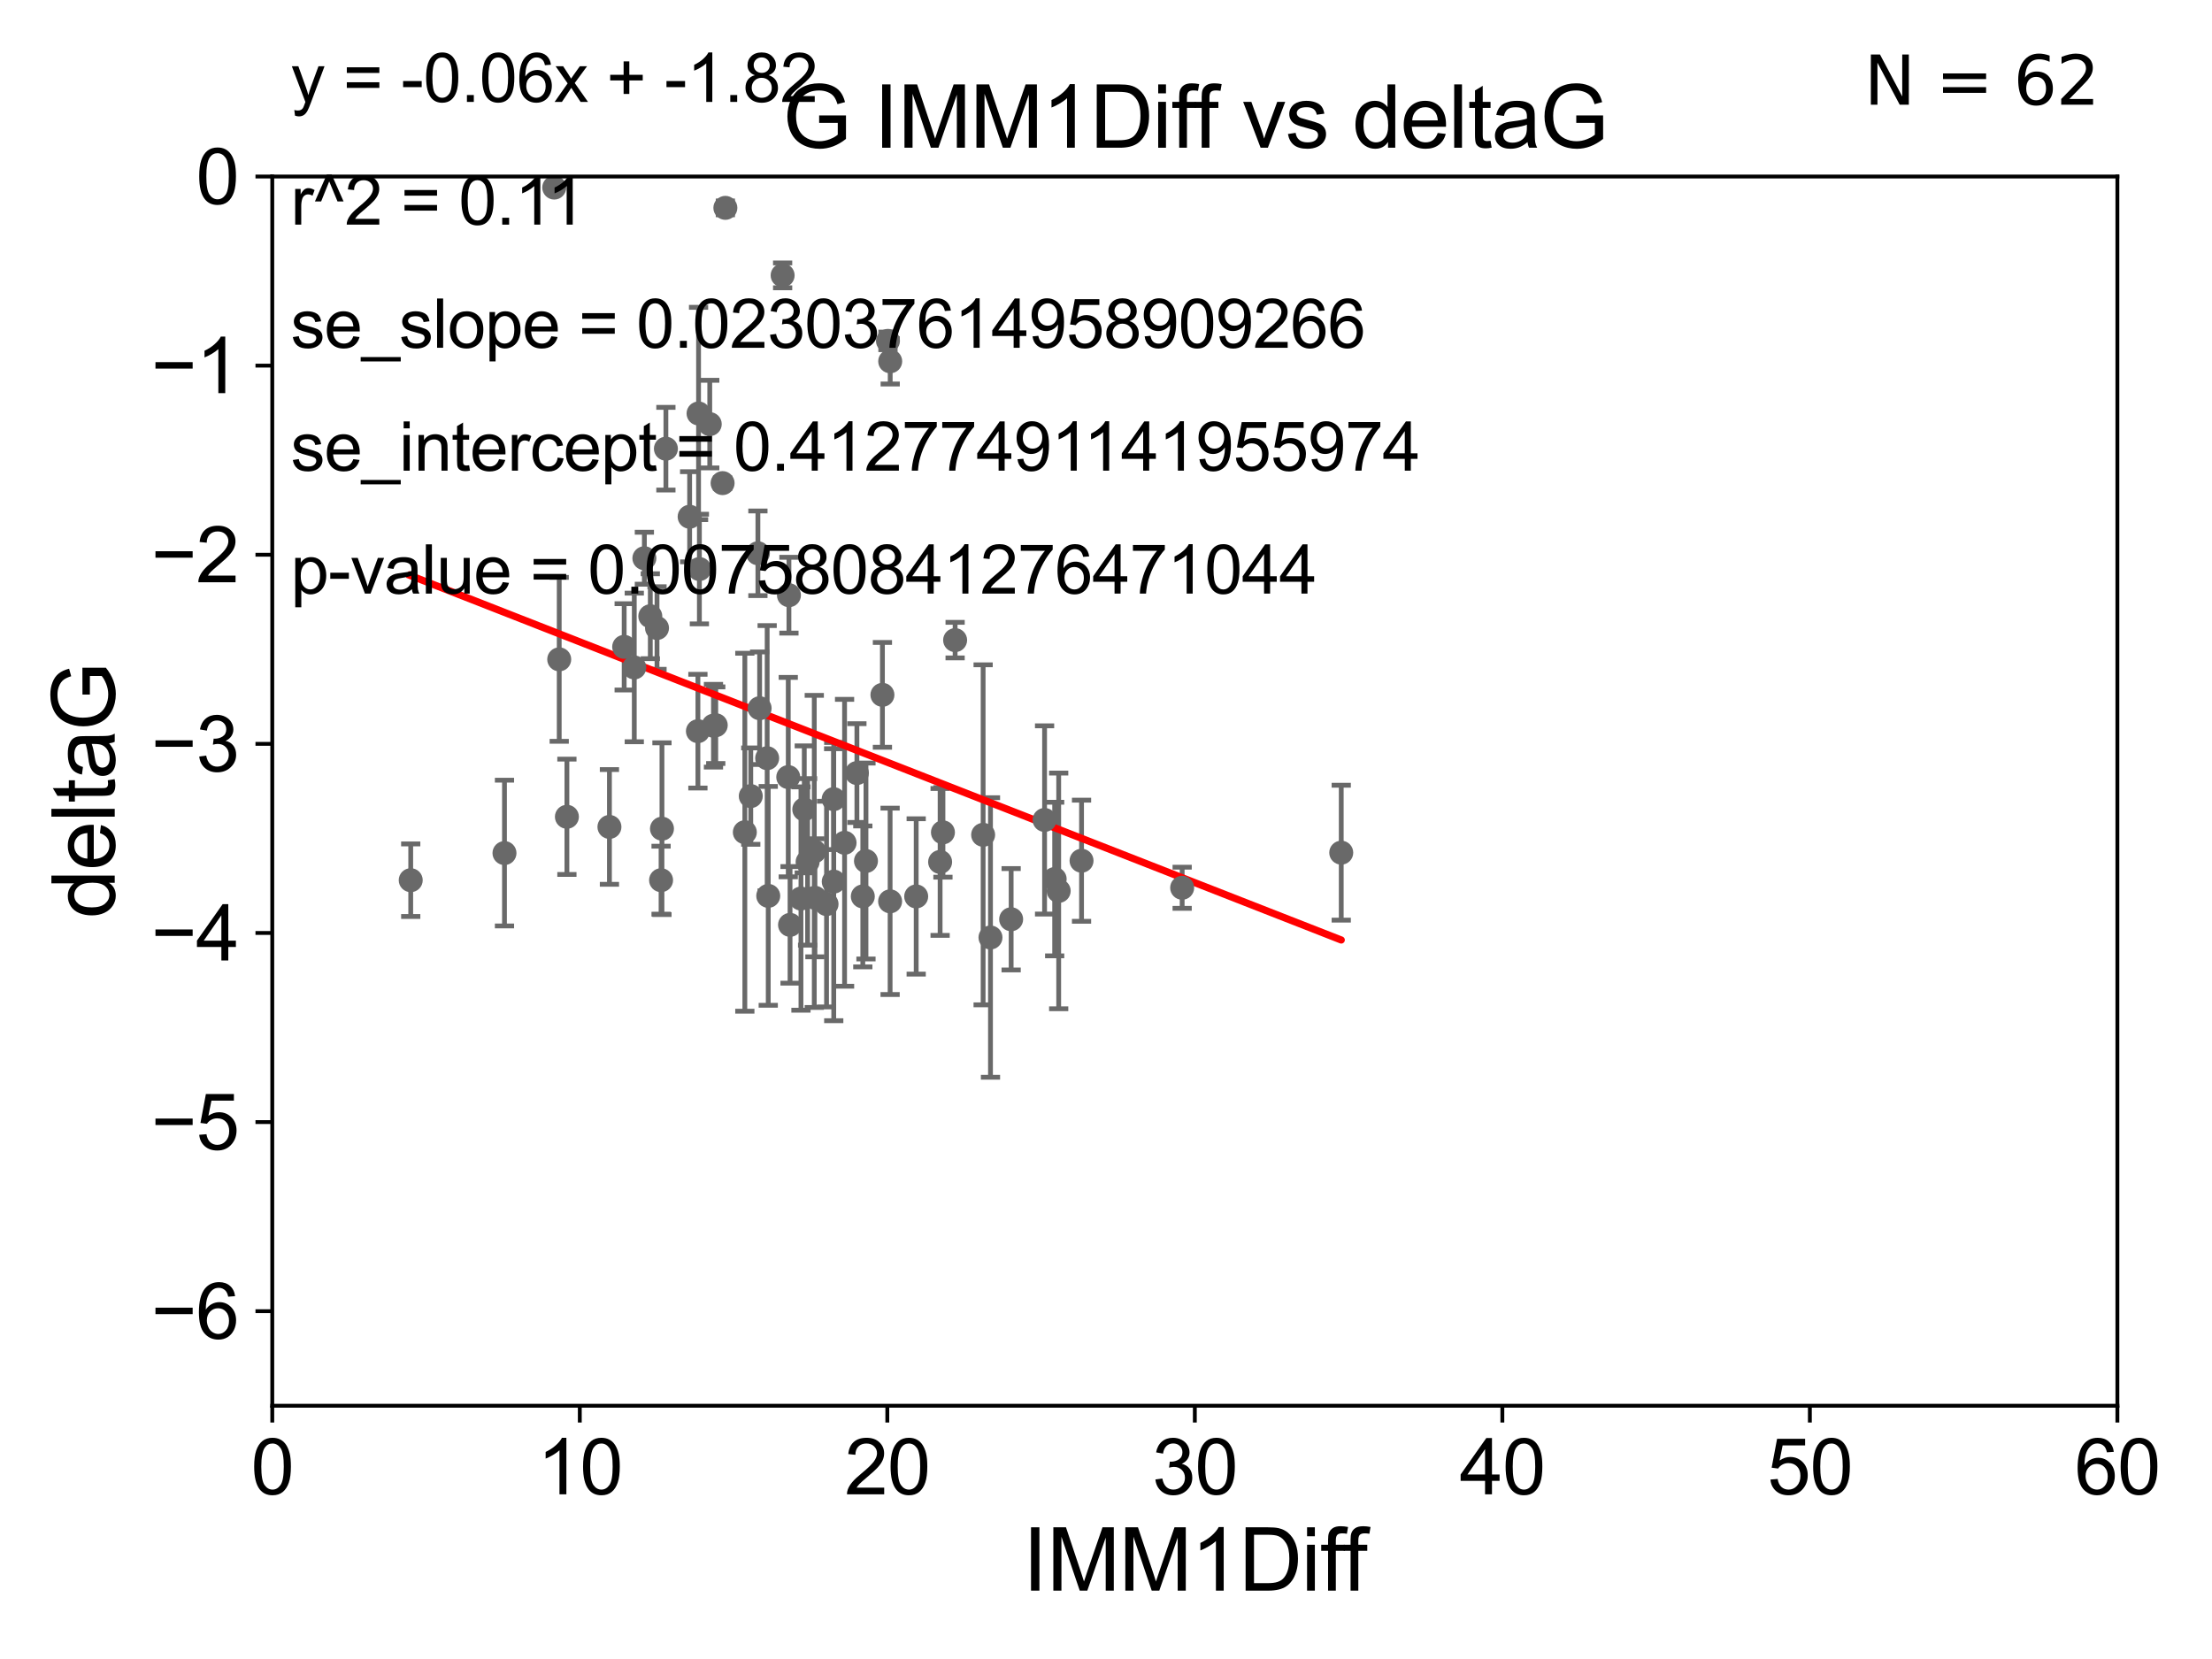 <?xml version="1.0" encoding="utf-8" standalone="no"?>
<!DOCTYPE svg PUBLIC "-//W3C//DTD SVG 1.1//EN"
  "http://www.w3.org/Graphics/SVG/1.1/DTD/svg11.dtd">
<svg xmlns:xlink="http://www.w3.org/1999/xlink" width="460.8pt" height="345.6pt" viewBox="0 0 460.8 345.6" xmlns="http://www.w3.org/2000/svg" version="1.1">
 <defs>
  <style type="text/css">*{stroke-linejoin: round; stroke-linecap: butt}</style>
 </defs>
 <g id="figure_1">
  <g id="patch_1">
   <path d="M 0 345.6 
L 460.8 345.6 
L 460.8 0 
L 0 0 
z
" style="fill: #ffffff"/>
  </g>
  <g id="axes_1">
   <g id="patch_2">
    <path d="M 56.72 292.84 
L 441.09 292.84 
L 441.09 36.775 
L 56.72 36.775 
z
" style="fill: #ffffff"/>
   </g>
   <g id="PathCollection_1">
    <defs>
     <path id="m7acf885e19" d="M 0 1.118 
C 0.297 1.118 0.581 1 0.791 0.791 
C 1 0.581 1.118 0.297 1.118 0 
C 1.118 -0.297 1 -0.581 0.791 -0.791 
C 0.581 -1 0.297 -1.118 0 -1.118 
C -0.297 -1.118 -0.581 -1 -0.791 -0.791 
C -1 -0.581 -1.118 -0.297 -1.118 0 
C -1.118 0.297 -1 0.581 -0.791 0.791 
C -0.581 1 -0.297 1.118 0 1.118 
z
" style="stroke: #696969"/>
    </defs>
    <g clip-path="url(#p7a5399ab57)">
     <use xlink:href="#m7acf885e19" x="85.561" y="183.361" style="fill: #696969; stroke: #696969"/>
     <use xlink:href="#m7acf885e19" x="160.039" y="186.627" style="fill: #696969; stroke: #696969"/>
     <use xlink:href="#m7acf885e19" x="105.093" y="177.712" style="fill: #696969; stroke: #696969"/>
     <use xlink:href="#m7acf885e19" x="185.426" y="187.766" style="fill: #696969; stroke: #696969"/>
     <use xlink:href="#m7acf885e19" x="137.713" y="183.361" style="fill: #696969; stroke: #696969"/>
     <use xlink:href="#m7acf885e19" x="225.305" y="179.304" style="fill: #696969; stroke: #696969"/>
     <use xlink:href="#m7acf885e19" x="164.581" y="192.668" style="fill: #696969; stroke: #696969"/>
     <use xlink:href="#m7acf885e19" x="217.604" y="170.809" style="fill: #696969; stroke: #696969"/>
     <use xlink:href="#m7acf885e19" x="196.432" y="173.397" style="fill: #696969; stroke: #696969"/>
     <use xlink:href="#m7acf885e19" x="175.939" y="175.566" style="fill: #696969; stroke: #696969"/>
     <use xlink:href="#m7acf885e19" x="190.859" y="186.743" style="fill: #696969; stroke: #696969"/>
     <use xlink:href="#m7acf885e19" x="219.706" y="183.121" style="fill: #696969; stroke: #696969"/>
     <use xlink:href="#m7acf885e19" x="179.738" y="186.741" style="fill: #696969; stroke: #696969"/>
     <use xlink:href="#m7acf885e19" x="220.545" y="185.595" style="fill: #696969; stroke: #696969"/>
     <use xlink:href="#m7acf885e19" x="168.239" y="179.547" style="fill: #696969; stroke: #696969"/>
     <use xlink:href="#m7acf885e19" x="156.4" y="165.842" style="fill: #696969; stroke: #696969"/>
     <use xlink:href="#m7acf885e19" x="173.684" y="183.656" style="fill: #696969; stroke: #696969"/>
     <use xlink:href="#m7acf885e19" x="169.629" y="177.365" style="fill: #696969; stroke: #696969"/>
     <use xlink:href="#m7acf885e19" x="206.336" y="195.295" style="fill: #696969; stroke: #696969"/>
     <use xlink:href="#m7acf885e19" x="149.103" y="151.072" style="fill: #696969; stroke: #696969"/>
     <use xlink:href="#m7acf885e19" x="169.763" y="187.024" style="fill: #696969; stroke: #696969"/>
     <use xlink:href="#m7acf885e19" x="134.235" y="116.288" style="fill: #696969; stroke: #696969"/>
     <use xlink:href="#m7acf885e19" x="145.522" y="86.133" style="fill: #696969; stroke: #696969"/>
     <use xlink:href="#m7acf885e19" x="166.855" y="187.184" style="fill: #696969; stroke: #696969"/>
     <use xlink:href="#m7acf885e19" x="246.266" y="184.94" style="fill: #696969; stroke: #696969"/>
     <use xlink:href="#m7acf885e19" x="195.843" y="179.561" style="fill: #696969; stroke: #696969"/>
     <use xlink:href="#m7acf885e19" x="210.641" y="191.497" style="fill: #696969; stroke: #696969"/>
     <use xlink:href="#m7acf885e19" x="145.695" y="118.544" style="fill: #696969; stroke: #696969"/>
     <use xlink:href="#m7acf885e19" x="126.957" y="172.264" style="fill: #696969; stroke: #696969"/>
     <use xlink:href="#m7acf885e19" x="145.388" y="152.317" style="fill: #696969; stroke: #696969"/>
     <use xlink:href="#m7acf885e19" x="148.629" y="151.181" style="fill: #696969; stroke: #696969"/>
     <use xlink:href="#m7acf885e19" x="163.037" y="57.363" style="fill: #696969; stroke: #696969"/>
     <use xlink:href="#m7acf885e19" x="130.026" y="134.75" style="fill: #696969; stroke: #696969"/>
     <use xlink:href="#m7acf885e19" x="172.185" y="188.337" style="fill: #696969; stroke: #696969"/>
     <use xlink:href="#m7acf885e19" x="167.547" y="168.607" style="fill: #696969; stroke: #696969"/>
     <use xlink:href="#m7acf885e19" x="147.854" y="88.35" style="fill: #696969; stroke: #696969"/>
     <use xlink:href="#m7acf885e19" x="279.405" y="177.627" style="fill: #696969; stroke: #696969"/>
     <use xlink:href="#m7acf885e19" x="136.868" y="130.831" style="fill: #696969; stroke: #696969"/>
     <use xlink:href="#m7acf885e19" x="159.814" y="157.948" style="fill: #696969; stroke: #696969"/>
     <use xlink:href="#m7acf885e19" x="115.458" y="39.074" style="fill: #696969; stroke: #696969"/>
     <use xlink:href="#m7acf885e19" x="132.133" y="139.042" style="fill: #696969; stroke: #696969"/>
     <use xlink:href="#m7acf885e19" x="157.886" y="115.259" style="fill: #696969; stroke: #696969"/>
     <use xlink:href="#m7acf885e19" x="204.805" y="173.908" style="fill: #696969; stroke: #696969"/>
     <use xlink:href="#m7acf885e19" x="155.164" y="173.37" style="fill: #696969; stroke: #696969"/>
     <use xlink:href="#m7acf885e19" x="138.719" y="93.472" style="fill: #696969; stroke: #696969"/>
     <use xlink:href="#m7acf885e19" x="150.532" y="100.642" style="fill: #696969; stroke: #696969"/>
     <use xlink:href="#m7acf885e19" x="158.245" y="147.535" style="fill: #696969; stroke: #696969"/>
     <use xlink:href="#m7acf885e19" x="164.209" y="161.883" style="fill: #696969; stroke: #696969"/>
     <use xlink:href="#m7acf885e19" x="178.508" y="161.044" style="fill: #696969; stroke: #696969"/>
     <use xlink:href="#m7acf885e19" x="180.397" y="179.365" style="fill: #696969; stroke: #696969"/>
     <use xlink:href="#m7acf885e19" x="116.496" y="137.356" style="fill: #696969; stroke: #696969"/>
     <use xlink:href="#m7acf885e19" x="143.664" y="107.649" style="fill: #696969; stroke: #696969"/>
     <use xlink:href="#m7acf885e19" x="135.471" y="128.37" style="fill: #696969; stroke: #696969"/>
     <use xlink:href="#m7acf885e19" x="183.825" y="144.75" style="fill: #696969; stroke: #696969"/>
     <use xlink:href="#m7acf885e19" x="137.899" y="172.629" style="fill: #696969; stroke: #696969"/>
     <use xlink:href="#m7acf885e19" x="173.665" y="166.478" style="fill: #696969; stroke: #696969"/>
     <use xlink:href="#m7acf885e19" x="164.35" y="123.993" style="fill: #696969; stroke: #696969"/>
     <use xlink:href="#m7acf885e19" x="185.446" y="75.265" style="fill: #696969; stroke: #696969"/>
     <use xlink:href="#m7acf885e19" x="151.108" y="43.3" style="fill: #696969; stroke: #696969"/>
     <use xlink:href="#m7acf885e19" x="184.978" y="71.012" style="fill: #696969; stroke: #696969"/>
     <use xlink:href="#m7acf885e19" x="198.969" y="133.35" style="fill: #696969; stroke: #696969"/>
     <use xlink:href="#m7acf885e19" x="118.097" y="170.152" style="fill: #696969; stroke: #696969"/>
    </g>
   </g>
   <g id="matplotlib.axis_1">
    <g id="xtick_1">
     <g id="line2d_1">
      <defs>
       <path id="mcb753bfc49" d="M 0 0 
L 0 3.5 
" style="stroke: #000000; stroke-width: 0.8"/>
      </defs>
      <g>
       <use xlink:href="#mcb753bfc49" x="56.72" y="292.84" style="stroke: #000000; stroke-width: 0.8"/>
      </g>
     </g>
     <g id="text_1">
      <!-- 0 -->
      <g transform="translate(52.271 311.293)scale(0.16 -0.16)">
       <defs>
        <path id="ArialMT-30" d="M 266 2259 
Q 266 3072 433 3567 
Q 600 4063 929 4331 
Q 1259 4600 1759 4600 
Q 2128 4600 2406 4451 
Q 2684 4303 2865 4023 
Q 3047 3744 3150 3342 
Q 3253 2941 3253 2259 
Q 3253 1453 3087 958 
Q 2922 463 2592 192 
Q 2263 -78 1759 -78 
Q 1097 -78 719 397 
Q 266 969 266 2259 
z
M 844 2259 
Q 844 1131 1108 757 
Q 1372 384 1759 384 
Q 2147 384 2411 759 
Q 2675 1134 2675 2259 
Q 2675 3391 2411 3762 
Q 2147 4134 1753 4134 
Q 1366 4134 1134 3806 
Q 844 3388 844 2259 
z
" transform="scale(0.016)"/>
       </defs>
       <use xlink:href="#ArialMT-30"/>
      </g>
     </g>
    </g>
    <g id="xtick_2">
     <g id="line2d_2">
      <g>
       <use xlink:href="#mcb753bfc49" x="120.782" y="292.84" style="stroke: #000000; stroke-width: 0.8"/>
      </g>
     </g>
     <g id="text_2">
      <!-- 10 -->
      <g transform="translate(111.884 311.293)scale(0.16 -0.16)">
       <defs>
        <path id="ArialMT-31" d="M 2384 0 
L 1822 0 
L 1822 3584 
Q 1619 3391 1289 3197 
Q 959 3003 697 2906 
L 697 3450 
Q 1169 3672 1522 3987 
Q 1875 4303 2022 4600 
L 2384 4600 
L 2384 0 
z
" transform="scale(0.016)"/>
       </defs>
       <use xlink:href="#ArialMT-31"/>
       <use xlink:href="#ArialMT-30" x="55.615"/>
      </g>
     </g>
    </g>
    <g id="xtick_3">
     <g id="line2d_3">
      <g>
       <use xlink:href="#mcb753bfc49" x="184.843" y="292.84" style="stroke: #000000; stroke-width: 0.8"/>
      </g>
     </g>
     <g id="text_3">
      <!-- 20 -->
      <g transform="translate(175.946 311.293)scale(0.16 -0.16)">
       <defs>
        <path id="ArialMT-32" d="M 3222 541 
L 3222 0 
L 194 0 
Q 188 203 259 391 
Q 375 700 629 1000 
Q 884 1300 1366 1694 
Q 2113 2306 2375 2664 
Q 2638 3022 2638 3341 
Q 2638 3675 2398 3904 
Q 2159 4134 1775 4134 
Q 1369 4134 1125 3890 
Q 881 3647 878 3216 
L 300 3275 
Q 359 3922 746 4261 
Q 1134 4600 1788 4600 
Q 2447 4600 2831 4234 
Q 3216 3869 3216 3328 
Q 3216 3053 3103 2787 
Q 2991 2522 2730 2228 
Q 2469 1934 1863 1422 
Q 1356 997 1212 845 
Q 1069 694 975 541 
L 3222 541 
z
" transform="scale(0.016)"/>
       </defs>
       <use xlink:href="#ArialMT-32"/>
       <use xlink:href="#ArialMT-30" x="55.615"/>
      </g>
     </g>
    </g>
    <g id="xtick_4">
     <g id="line2d_4">
      <g>
       <use xlink:href="#mcb753bfc49" x="248.905" y="292.84" style="stroke: #000000; stroke-width: 0.8"/>
      </g>
     </g>
     <g id="text_4">
      <!-- 30 -->
      <g transform="translate(240.007 311.293)scale(0.16 -0.16)">
       <defs>
        <path id="ArialMT-33" d="M 269 1209 
L 831 1284 
Q 928 806 1161 595 
Q 1394 384 1728 384 
Q 2125 384 2398 659 
Q 2672 934 2672 1341 
Q 2672 1728 2419 1979 
Q 2166 2231 1775 2231 
Q 1616 2231 1378 2169 
L 1441 2663 
Q 1497 2656 1531 2656 
Q 1891 2656 2178 2843 
Q 2466 3031 2466 3422 
Q 2466 3731 2256 3934 
Q 2047 4138 1716 4138 
Q 1388 4138 1169 3931 
Q 950 3725 888 3313 
L 325 3413 
Q 428 3978 793 4289 
Q 1159 4600 1703 4600 
Q 2078 4600 2393 4439 
Q 2709 4278 2876 4000 
Q 3044 3722 3044 3409 
Q 3044 3113 2884 2869 
Q 2725 2625 2413 2481 
Q 2819 2388 3044 2092 
Q 3269 1797 3269 1353 
Q 3269 753 2831 336 
Q 2394 -81 1725 -81 
Q 1122 -81 723 278 
Q 325 638 269 1209 
z
" transform="scale(0.016)"/>
       </defs>
       <use xlink:href="#ArialMT-33"/>
       <use xlink:href="#ArialMT-30" x="55.615"/>
      </g>
     </g>
    </g>
    <g id="xtick_5">
     <g id="line2d_5">
      <g>
       <use xlink:href="#mcb753bfc49" x="312.967" y="292.84" style="stroke: #000000; stroke-width: 0.8"/>
      </g>
     </g>
     <g id="text_5">
      <!-- 40 -->
      <g transform="translate(304.069 311.293)scale(0.16 -0.16)">
       <defs>
        <path id="ArialMT-34" d="M 2069 0 
L 2069 1097 
L 81 1097 
L 81 1613 
L 2172 4581 
L 2631 4581 
L 2631 1613 
L 3250 1613 
L 3250 1097 
L 2631 1097 
L 2631 0 
L 2069 0 
z
M 2069 1613 
L 2069 3678 
L 634 1613 
L 2069 1613 
z
" transform="scale(0.016)"/>
       </defs>
       <use xlink:href="#ArialMT-34"/>
       <use xlink:href="#ArialMT-30" x="55.615"/>
      </g>
     </g>
    </g>
    <g id="xtick_6">
     <g id="line2d_6">
      <g>
       <use xlink:href="#mcb753bfc49" x="377.028" y="292.84" style="stroke: #000000; stroke-width: 0.8"/>
      </g>
     </g>
     <g id="text_6">
      <!-- 50 -->
      <g transform="translate(368.131 311.293)scale(0.16 -0.16)">
       <defs>
        <path id="ArialMT-35" d="M 266 1200 
L 856 1250 
Q 922 819 1161 601 
Q 1400 384 1738 384 
Q 2144 384 2425 690 
Q 2706 997 2706 1503 
Q 2706 1984 2436 2262 
Q 2166 2541 1728 2541 
Q 1456 2541 1237 2417 
Q 1019 2294 894 2097 
L 366 2166 
L 809 4519 
L 3088 4519 
L 3088 3981 
L 1259 3981 
L 1013 2750 
Q 1425 3038 1878 3038 
Q 2478 3038 2890 2622 
Q 3303 2206 3303 1553 
Q 3303 931 2941 478 
Q 2500 -78 1738 -78 
Q 1113 -78 717 272 
Q 322 622 266 1200 
z
" transform="scale(0.016)"/>
       </defs>
       <use xlink:href="#ArialMT-35"/>
       <use xlink:href="#ArialMT-30" x="55.615"/>
      </g>
     </g>
    </g>
    <g id="xtick_7">
     <g id="line2d_7">
      <g>
       <use xlink:href="#mcb753bfc49" x="441.09" y="292.84" style="stroke: #000000; stroke-width: 0.8"/>
      </g>
     </g>
     <g id="text_7">
      <!-- 60 -->
      <g transform="translate(432.192 311.293)scale(0.16 -0.16)">
       <defs>
        <path id="ArialMT-36" d="M 3184 3459 
L 2625 3416 
Q 2550 3747 2413 3897 
Q 2184 4138 1850 4138 
Q 1581 4138 1378 3988 
Q 1113 3794 959 3422 
Q 806 3050 800 2363 
Q 1003 2672 1297 2822 
Q 1591 2972 1913 2972 
Q 2475 2972 2870 2558 
Q 3266 2144 3266 1488 
Q 3266 1056 3080 686 
Q 2894 316 2569 119 
Q 2244 -78 1831 -78 
Q 1128 -78 684 439 
Q 241 956 241 2144 
Q 241 3472 731 4075 
Q 1159 4600 1884 4600 
Q 2425 4600 2770 4297 
Q 3116 3994 3184 3459 
z
M 888 1484 
Q 888 1194 1011 928 
Q 1134 663 1356 523 
Q 1578 384 1822 384 
Q 2178 384 2434 671 
Q 2691 959 2691 1453 
Q 2691 1928 2437 2201 
Q 2184 2475 1800 2475 
Q 1419 2475 1153 2201 
Q 888 1928 888 1484 
z
" transform="scale(0.016)"/>
       </defs>
       <use xlink:href="#ArialMT-36"/>
       <use xlink:href="#ArialMT-30" x="55.615"/>
      </g>
     </g>
    </g>
    <g id="text_8">
     <!-- IMM1Diff -->
     <g transform="translate(213.064 331.357)scale(0.18 -0.18)">
      <defs>
       <path id="ArialMT-49" d="M 597 0 
L 597 4581 
L 1203 4581 
L 1203 0 
L 597 0 
z
" transform="scale(0.016)"/>
       <path id="ArialMT-4d" d="M 475 0 
L 475 4581 
L 1388 4581 
L 2472 1338 
Q 2622 884 2691 659 
Q 2769 909 2934 1394 
L 4031 4581 
L 4847 4581 
L 4847 0 
L 4263 0 
L 4263 3834 
L 2931 0 
L 2384 0 
L 1059 3900 
L 1059 0 
L 475 0 
z
" transform="scale(0.016)"/>
       <path id="ArialMT-44" d="M 494 0 
L 494 4581 
L 2072 4581 
Q 2606 4581 2888 4516 
Q 3281 4425 3559 4188 
Q 3922 3881 4101 3404 
Q 4281 2928 4281 2316 
Q 4281 1794 4159 1391 
Q 4038 988 3847 723 
Q 3656 459 3429 307 
Q 3203 156 2883 78 
Q 2563 0 2147 0 
L 494 0 
z
M 1100 541 
L 2078 541 
Q 2531 541 2789 625 
Q 3047 709 3200 863 
Q 3416 1078 3536 1442 
Q 3656 1806 3656 2325 
Q 3656 3044 3420 3430 
Q 3184 3816 2847 3947 
Q 2603 4041 2063 4041 
L 1100 4041 
L 1100 541 
z
" transform="scale(0.016)"/>
       <path id="ArialMT-69" d="M 425 3934 
L 425 4581 
L 988 4581 
L 988 3934 
L 425 3934 
z
M 425 0 
L 425 3319 
L 988 3319 
L 988 0 
L 425 0 
z
" transform="scale(0.016)"/>
       <path id="ArialMT-66" d="M 556 0 
L 556 2881 
L 59 2881 
L 59 3319 
L 556 3319 
L 556 3672 
Q 556 4006 616 4169 
Q 697 4388 901 4523 
Q 1106 4659 1475 4659 
Q 1713 4659 2000 4603 
L 1916 4113 
Q 1741 4144 1584 4144 
Q 1328 4144 1222 4034 
Q 1116 3925 1116 3625 
L 1116 3319 
L 1763 3319 
L 1763 2881 
L 1116 2881 
L 1116 0 
L 556 0 
z
" transform="scale(0.016)"/>
      </defs>
      <use xlink:href="#ArialMT-49"/>
      <use xlink:href="#ArialMT-4d" x="27.783"/>
      <use xlink:href="#ArialMT-4d" x="111.084"/>
      <use xlink:href="#ArialMT-31" x="194.385"/>
      <use xlink:href="#ArialMT-44" x="250"/>
      <use xlink:href="#ArialMT-69" x="322.217"/>
      <use xlink:href="#ArialMT-66" x="344.434"/>
      <use xlink:href="#ArialMT-66" x="370.467"/>
     </g>
    </g>
   </g>
   <g id="matplotlib.axis_2">
    <g id="ytick_1">
     <g id="line2d_8">
      <defs>
       <path id="m7edd13634c" d="M 0 0 
L -3.5 0 
" style="stroke: #000000; stroke-width: 0.8"/>
      </defs>
      <g>
       <use xlink:href="#m7edd13634c" x="56.72" y="273.143" style="stroke: #000000; stroke-width: 0.8"/>
      </g>
     </g>
     <g id="text_9">
      <!-- −6 -->
      <g transform="translate(31.477 278.869)scale(0.16 -0.16)">
       <defs>
        <path id="ArialMT-2212" d="M 3381 1997 
L 356 1997 
L 356 2522 
L 3381 2522 
L 3381 1997 
z
" transform="scale(0.016)"/>
       </defs>
       <use xlink:href="#ArialMT-2212"/>
       <use xlink:href="#ArialMT-36" x="58.398"/>
      </g>
     </g>
    </g>
    <g id="ytick_2">
     <g id="line2d_9">
      <g>
       <use xlink:href="#m7edd13634c" x="56.72" y="233.748" style="stroke: #000000; stroke-width: 0.8"/>
      </g>
     </g>
     <g id="text_10">
      <!-- −5 -->
      <g transform="translate(31.477 239.474)scale(0.16 -0.16)">
       <use xlink:href="#ArialMT-2212"/>
       <use xlink:href="#ArialMT-35" x="58.398"/>
      </g>
     </g>
    </g>
    <g id="ytick_3">
     <g id="line2d_10">
      <g>
       <use xlink:href="#m7edd13634c" x="56.72" y="194.353" style="stroke: #000000; stroke-width: 0.8"/>
      </g>
     </g>
     <g id="text_11">
      <!-- −4 -->
      <g transform="translate(31.477 200.08)scale(0.16 -0.16)">
       <use xlink:href="#ArialMT-2212"/>
       <use xlink:href="#ArialMT-34" x="58.398"/>
      </g>
     </g>
    </g>
    <g id="ytick_4">
     <g id="line2d_11">
      <g>
       <use xlink:href="#m7edd13634c" x="56.72" y="154.959" style="stroke: #000000; stroke-width: 0.8"/>
      </g>
     </g>
     <g id="text_12">
      <!-- −3 -->
      <g transform="translate(31.477 160.685)scale(0.16 -0.16)">
       <use xlink:href="#ArialMT-2212"/>
       <use xlink:href="#ArialMT-33" x="58.398"/>
      </g>
     </g>
    </g>
    <g id="ytick_5">
     <g id="line2d_12">
      <g>
       <use xlink:href="#m7edd13634c" x="56.72" y="115.564" style="stroke: #000000; stroke-width: 0.8"/>
      </g>
     </g>
     <g id="text_13">
      <!-- −2 -->
      <g transform="translate(31.477 121.29)scale(0.16 -0.16)">
       <use xlink:href="#ArialMT-2212"/>
       <use xlink:href="#ArialMT-32" x="58.398"/>
      </g>
     </g>
    </g>
    <g id="ytick_6">
     <g id="line2d_13">
      <g>
       <use xlink:href="#m7edd13634c" x="56.72" y="76.17" style="stroke: #000000; stroke-width: 0.8"/>
      </g>
     </g>
     <g id="text_14">
      <!-- −1 -->
      <g transform="translate(31.477 81.896)scale(0.16 -0.16)">
       <use xlink:href="#ArialMT-2212"/>
       <use xlink:href="#ArialMT-31" x="58.398"/>
      </g>
     </g>
    </g>
    <g id="ytick_7">
     <g id="line2d_14">
      <g>
       <use xlink:href="#m7edd13634c" x="56.72" y="36.775" style="stroke: #000000; stroke-width: 0.8"/>
      </g>
     </g>
     <g id="text_15">
      <!-- 0 -->
      <g transform="translate(40.822 42.501)scale(0.16 -0.16)">
       <use xlink:href="#ArialMT-30"/>
      </g>
     </g>
    </g>
    <g id="text_16">
     <!-- deltaG -->
     <g transform="translate(23.9 191.322)rotate(-90)scale(0.18 -0.18)">
      <defs>
       <path id="ArialMT-64" d="M 2575 0 
L 2575 419 
Q 2259 -75 1647 -75 
Q 1250 -75 917 144 
Q 584 363 401 755 
Q 219 1147 219 1656 
Q 219 2153 384 2558 
Q 550 2963 881 3178 
Q 1213 3394 1622 3394 
Q 1922 3394 2156 3267 
Q 2391 3141 2538 2938 
L 2538 4581 
L 3097 4581 
L 3097 0 
L 2575 0 
z
M 797 1656 
Q 797 1019 1065 703 
Q 1334 388 1700 388 
Q 2069 388 2326 689 
Q 2584 991 2584 1609 
Q 2584 2291 2321 2609 
Q 2059 2928 1675 2928 
Q 1300 2928 1048 2622 
Q 797 2316 797 1656 
z
" transform="scale(0.016)"/>
       <path id="ArialMT-65" d="M 2694 1069 
L 3275 997 
Q 3138 488 2766 206 
Q 2394 -75 1816 -75 
Q 1088 -75 661 373 
Q 234 822 234 1631 
Q 234 2469 665 2931 
Q 1097 3394 1784 3394 
Q 2450 3394 2872 2941 
Q 3294 2488 3294 1666 
Q 3294 1616 3291 1516 
L 816 1516 
Q 847 969 1125 678 
Q 1403 388 1819 388 
Q 2128 388 2347 550 
Q 2566 713 2694 1069 
z
M 847 1978 
L 2700 1978 
Q 2663 2397 2488 2606 
Q 2219 2931 1791 2931 
Q 1403 2931 1139 2672 
Q 875 2413 847 1978 
z
" transform="scale(0.016)"/>
       <path id="ArialMT-6c" d="M 409 0 
L 409 4581 
L 972 4581 
L 972 0 
L 409 0 
z
" transform="scale(0.016)"/>
       <path id="ArialMT-74" d="M 1650 503 
L 1731 6 
Q 1494 -44 1306 -44 
Q 1000 -44 831 53 
Q 663 150 594 308 
Q 525 466 525 972 
L 525 2881 
L 113 2881 
L 113 3319 
L 525 3319 
L 525 4141 
L 1084 4478 
L 1084 3319 
L 1650 3319 
L 1650 2881 
L 1084 2881 
L 1084 941 
Q 1084 700 1114 631 
Q 1144 563 1211 522 
Q 1278 481 1403 481 
Q 1497 481 1650 503 
z
" transform="scale(0.016)"/>
       <path id="ArialMT-61" d="M 2588 409 
Q 2275 144 1986 34 
Q 1697 -75 1366 -75 
Q 819 -75 525 192 
Q 231 459 231 875 
Q 231 1119 342 1320 
Q 453 1522 633 1644 
Q 813 1766 1038 1828 
Q 1203 1872 1538 1913 
Q 2219 1994 2541 2106 
Q 2544 2222 2544 2253 
Q 2544 2597 2384 2738 
Q 2169 2928 1744 2928 
Q 1347 2928 1158 2789 
Q 969 2650 878 2297 
L 328 2372 
Q 403 2725 575 2942 
Q 747 3159 1072 3276 
Q 1397 3394 1825 3394 
Q 2250 3394 2515 3294 
Q 2781 3194 2906 3042 
Q 3031 2891 3081 2659 
Q 3109 2516 3109 2141 
L 3109 1391 
Q 3109 606 3145 398 
Q 3181 191 3288 0 
L 2700 0 
Q 2613 175 2588 409 
z
M 2541 1666 
Q 2234 1541 1622 1453 
Q 1275 1403 1131 1340 
Q 988 1278 909 1158 
Q 831 1038 831 891 
Q 831 666 1001 516 
Q 1172 366 1500 366 
Q 1825 366 2078 508 
Q 2331 650 2450 897 
Q 2541 1088 2541 1459 
L 2541 1666 
z
" transform="scale(0.016)"/>
       <path id="ArialMT-47" d="M 2638 1797 
L 2638 2334 
L 4578 2338 
L 4578 638 
Q 4131 281 3656 101 
Q 3181 -78 2681 -78 
Q 2006 -78 1454 211 
Q 903 500 622 1047 
Q 341 1594 341 2269 
Q 341 2938 620 3517 
Q 900 4097 1425 4378 
Q 1950 4659 2634 4659 
Q 3131 4659 3532 4498 
Q 3934 4338 4162 4050 
Q 4391 3763 4509 3300 
L 3963 3150 
Q 3859 3500 3706 3700 
Q 3553 3900 3268 4020 
Q 2984 4141 2638 4141 
Q 2222 4141 1919 4014 
Q 1616 3888 1430 3681 
Q 1244 3475 1141 3228 
Q 966 2803 966 2306 
Q 966 1694 1177 1281 
Q 1388 869 1791 669 
Q 2194 469 2647 469 
Q 3041 469 3416 620 
Q 3791 772 3984 944 
L 3984 1797 
L 2638 1797 
z
" transform="scale(0.016)"/>
      </defs>
      <use xlink:href="#ArialMT-64"/>
      <use xlink:href="#ArialMT-65" x="55.615"/>
      <use xlink:href="#ArialMT-6c" x="111.23"/>
      <use xlink:href="#ArialMT-74" x="133.447"/>
      <use xlink:href="#ArialMT-61" x="161.23"/>
      <use xlink:href="#ArialMT-47" x="216.846"/>
     </g>
    </g>
   </g>
   <g id="LineCollection_1">
    <path d="M 85.561 190.918 
L 85.561 175.804 
" clip-path="url(#p7a5399ab57)" style="fill: none; stroke: #696969"/>
    <path d="M 160.039 209.422 
L 160.039 163.832 
" clip-path="url(#p7a5399ab57)" style="fill: none; stroke: #696969"/>
    <path d="M 105.093 192.894 
L 105.093 162.53 
" clip-path="url(#p7a5399ab57)" style="fill: none; stroke: #696969"/>
    <path d="M 185.426 207.177 
L 185.426 168.355 
" clip-path="url(#p7a5399ab57)" style="fill: none; stroke: #696969"/>
    <path d="M 137.713 190.447 
L 137.713 176.274 
" clip-path="url(#p7a5399ab57)" style="fill: none; stroke: #696969"/>
    <path d="M 225.305 191.921 
L 225.305 166.688 
" clip-path="url(#p7a5399ab57)" style="fill: none; stroke: #696969"/>
    <path d="M 164.581 204.811 
L 164.581 180.525 
" clip-path="url(#p7a5399ab57)" style="fill: none; stroke: #696969"/>
    <path d="M 217.604 190.416 
L 217.604 151.203 
" clip-path="url(#p7a5399ab57)" style="fill: none; stroke: #696969"/>
    <path d="M 196.432 182.729 
L 196.432 164.065 
" clip-path="url(#p7a5399ab57)" style="fill: none; stroke: #696969"/>
    <path d="M 175.939 205.447 
L 175.939 145.685 
" clip-path="url(#p7a5399ab57)" style="fill: none; stroke: #696969"/>
    <path d="M 190.859 202.923 
L 190.859 170.563 
" clip-path="url(#p7a5399ab57)" style="fill: none; stroke: #696969"/>
    <path d="M 219.706 199.12 
L 219.706 167.123 
" clip-path="url(#p7a5399ab57)" style="fill: none; stroke: #696969"/>
    <path d="M 179.738 201.422 
L 179.738 172.061 
" clip-path="url(#p7a5399ab57)" style="fill: none; stroke: #696969"/>
    <path d="M 220.545 210.144 
L 220.545 161.047 
" clip-path="url(#p7a5399ab57)" style="fill: none; stroke: #696969"/>
    <path d="M 168.239 196.891 
L 168.239 162.203 
" clip-path="url(#p7a5399ab57)" style="fill: none; stroke: #696969"/>
    <path d="M 156.4 175.881 
L 156.4 155.804 
" clip-path="url(#p7a5399ab57)" style="fill: none; stroke: #696969"/>
    <path d="M 173.684 212.633 
L 173.684 154.679 
" clip-path="url(#p7a5399ab57)" style="fill: none; stroke: #696969"/>
    <path d="M 169.629 209.872 
L 169.629 144.859 
" clip-path="url(#p7a5399ab57)" style="fill: none; stroke: #696969"/>
    <path d="M 206.336 224.411 
L 206.336 166.18 
" clip-path="url(#p7a5399ab57)" style="fill: none; stroke: #696969"/>
    <path d="M 149.103 159.052 
L 149.103 143.092 
" clip-path="url(#p7a5399ab57)" style="fill: none; stroke: #696969"/>
    <path d="M 169.763 199.324 
L 169.763 174.725 
" clip-path="url(#p7a5399ab57)" style="fill: none; stroke: #696969"/>
    <path d="M 134.235 121.701 
L 134.235 110.875 
" clip-path="url(#p7a5399ab57)" style="fill: none; stroke: #696969"/>
    <path d="M 145.522 108.244 
L 145.522 64.022 
" clip-path="url(#p7a5399ab57)" style="fill: none; stroke: #696969"/>
    <path d="M 166.855 210.444 
L 166.855 163.924 
" clip-path="url(#p7a5399ab57)" style="fill: none; stroke: #696969"/>
    <path d="M 246.266 189.225 
L 246.266 180.655 
" clip-path="url(#p7a5399ab57)" style="fill: none; stroke: #696969"/>
    <path d="M 195.843 194.86 
L 195.843 164.263 
" clip-path="url(#p7a5399ab57)" style="fill: none; stroke: #696969"/>
    <path d="M 210.641 202.055 
L 210.641 180.939 
" clip-path="url(#p7a5399ab57)" style="fill: none; stroke: #696969"/>
    <path d="M 145.695 129.964 
L 145.695 107.124 
" clip-path="url(#p7a5399ab57)" style="fill: none; stroke: #696969"/>
    <path d="M 126.957 184.214 
L 126.957 160.315 
" clip-path="url(#p7a5399ab57)" style="fill: none; stroke: #696969"/>
    <path d="M 145.388 164.165 
L 145.388 140.47 
" clip-path="url(#p7a5399ab57)" style="fill: none; stroke: #696969"/>
    <path d="M 148.629 159.797 
L 148.629 142.564 
" clip-path="url(#p7a5399ab57)" style="fill: none; stroke: #696969"/>
    <path d="M 163.037 59.954 
L 163.037 54.772 
" clip-path="url(#p7a5399ab57)" style="fill: none; stroke: #696969"/>
    <path d="M 130.026 143.736 
L 130.026 125.764 
" clip-path="url(#p7a5399ab57)" style="fill: none; stroke: #696969"/>
    <path d="M 172.185 209.758 
L 172.185 166.916 
" clip-path="url(#p7a5399ab57)" style="fill: none; stroke: #696969"/>
    <path d="M 167.547 181.833 
L 167.547 155.381 
" clip-path="url(#p7a5399ab57)" style="fill: none; stroke: #696969"/>
    <path d="M 147.854 97.477 
L 147.854 79.222 
" clip-path="url(#p7a5399ab57)" style="fill: none; stroke: #696969"/>
    <path d="M 279.405 191.679 
L 279.405 163.576 
" clip-path="url(#p7a5399ab57)" style="fill: none; stroke: #696969"/>
    <path d="M 136.868 139.431 
L 136.868 122.23 
" clip-path="url(#p7a5399ab57)" style="fill: none; stroke: #696969"/>
    <path d="M 159.814 185.574 
L 159.814 130.321 
" clip-path="url(#p7a5399ab57)" style="fill: none; stroke: #696969"/>
    <path d="M 115.458 39.661 
L 115.458 38.486 
" clip-path="url(#p7a5399ab57)" style="fill: none; stroke: #696969"/>
    <path d="M 132.133 154.523 
L 132.133 123.56 
" clip-path="url(#p7a5399ab57)" style="fill: none; stroke: #696969"/>
    <path d="M 157.886 124.077 
L 157.886 106.441 
" clip-path="url(#p7a5399ab57)" style="fill: none; stroke: #696969"/>
    <path d="M 204.805 209.327 
L 204.805 138.489 
" clip-path="url(#p7a5399ab57)" style="fill: none; stroke: #696969"/>
    <path d="M 155.164 210.653 
L 155.164 136.087 
" clip-path="url(#p7a5399ab57)" style="fill: none; stroke: #696969"/>
    <path d="M 138.719 102.084 
L 138.719 84.861 
" clip-path="url(#p7a5399ab57)" style="fill: none; stroke: #696969"/>
    <path d="M 150.532 101.753 
L 150.532 99.531 
" clip-path="url(#p7a5399ab57)" style="fill: none; stroke: #696969"/>
    <path d="M 158.245 159.258 
L 158.245 135.813 
" clip-path="url(#p7a5399ab57)" style="fill: none; stroke: #696969"/>
    <path d="M 164.209 182.651 
L 164.209 141.115 
" clip-path="url(#p7a5399ab57)" style="fill: none; stroke: #696969"/>
    <path d="M 178.508 171.332 
L 178.508 150.755 
" clip-path="url(#p7a5399ab57)" style="fill: none; stroke: #696969"/>
    <path d="M 180.397 199.772 
L 180.397 158.959 
" clip-path="url(#p7a5399ab57)" style="fill: none; stroke: #696969"/>
    <path d="M 116.496 154.429 
L 116.496 120.283 
" clip-path="url(#p7a5399ab57)" style="fill: none; stroke: #696969"/>
    <path d="M 143.664 117.039 
L 143.664 98.26 
" clip-path="url(#p7a5399ab57)" style="fill: none; stroke: #696969"/>
    <path d="M 135.471 137.214 
L 135.471 119.526 
" clip-path="url(#p7a5399ab57)" style="fill: none; stroke: #696969"/>
    <path d="M 183.825 155.666 
L 183.825 133.834 
" clip-path="url(#p7a5399ab57)" style="fill: none; stroke: #696969"/>
    <path d="M 137.899 190.515 
L 137.899 154.744 
" clip-path="url(#p7a5399ab57)" style="fill: none; stroke: #696969"/>
    <path d="M 173.665 176.985 
L 173.665 155.97 
" clip-path="url(#p7a5399ab57)" style="fill: none; stroke: #696969"/>
    <path d="M 164.35 131.889 
L 164.35 116.097 
" clip-path="url(#p7a5399ab57)" style="fill: none; stroke: #696969"/>
    <path d="M 185.446 79.995 
L 185.446 70.535 
" clip-path="url(#p7a5399ab57)" style="fill: none; stroke: #696969"/>
    <path d="M 151.108 44.74 
L 151.108 41.86 
" clip-path="url(#p7a5399ab57)" style="fill: none; stroke: #696969"/>
    <path d="M 184.978 72.852 
L 184.978 69.172 
" clip-path="url(#p7a5399ab57)" style="fill: none; stroke: #696969"/>
    <path d="M 198.969 137.057 
L 198.969 129.643 
" clip-path="url(#p7a5399ab57)" style="fill: none; stroke: #696969"/>
    <path d="M 118.097 182.166 
L 118.097 158.137 
" clip-path="url(#p7a5399ab57)" style="fill: none; stroke: #696969"/>
   </g>
   <g id="line2d_15">
    <defs>
     <path id="m67e29ae97a" d="M 2 0 
L -2 -0 
" style="stroke: #696969"/>
    </defs>
    <g clip-path="url(#p7a5399ab57)">
     <use xlink:href="#m67e29ae97a" x="85.561" y="190.918" style="fill: #696969; stroke: #696969"/>
     <use xlink:href="#m67e29ae97a" x="160.039" y="209.422" style="fill: #696969; stroke: #696969"/>
     <use xlink:href="#m67e29ae97a" x="105.093" y="192.894" style="fill: #696969; stroke: #696969"/>
     <use xlink:href="#m67e29ae97a" x="185.426" y="207.177" style="fill: #696969; stroke: #696969"/>
     <use xlink:href="#m67e29ae97a" x="137.713" y="190.447" style="fill: #696969; stroke: #696969"/>
     <use xlink:href="#m67e29ae97a" x="225.305" y="191.921" style="fill: #696969; stroke: #696969"/>
     <use xlink:href="#m67e29ae97a" x="164.581" y="204.811" style="fill: #696969; stroke: #696969"/>
     <use xlink:href="#m67e29ae97a" x="217.604" y="190.416" style="fill: #696969; stroke: #696969"/>
     <use xlink:href="#m67e29ae97a" x="196.432" y="182.729" style="fill: #696969; stroke: #696969"/>
     <use xlink:href="#m67e29ae97a" x="175.939" y="205.447" style="fill: #696969; stroke: #696969"/>
     <use xlink:href="#m67e29ae97a" x="190.859" y="202.923" style="fill: #696969; stroke: #696969"/>
     <use xlink:href="#m67e29ae97a" x="219.706" y="199.12" style="fill: #696969; stroke: #696969"/>
     <use xlink:href="#m67e29ae97a" x="179.738" y="201.422" style="fill: #696969; stroke: #696969"/>
     <use xlink:href="#m67e29ae97a" x="220.545" y="210.144" style="fill: #696969; stroke: #696969"/>
     <use xlink:href="#m67e29ae97a" x="168.239" y="196.891" style="fill: #696969; stroke: #696969"/>
     <use xlink:href="#m67e29ae97a" x="156.4" y="175.881" style="fill: #696969; stroke: #696969"/>
     <use xlink:href="#m67e29ae97a" x="173.684" y="212.633" style="fill: #696969; stroke: #696969"/>
     <use xlink:href="#m67e29ae97a" x="169.629" y="209.872" style="fill: #696969; stroke: #696969"/>
     <use xlink:href="#m67e29ae97a" x="206.336" y="224.411" style="fill: #696969; stroke: #696969"/>
     <use xlink:href="#m67e29ae97a" x="149.103" y="159.052" style="fill: #696969; stroke: #696969"/>
     <use xlink:href="#m67e29ae97a" x="169.763" y="199.324" style="fill: #696969; stroke: #696969"/>
     <use xlink:href="#m67e29ae97a" x="134.235" y="121.701" style="fill: #696969; stroke: #696969"/>
     <use xlink:href="#m67e29ae97a" x="145.522" y="108.244" style="fill: #696969; stroke: #696969"/>
     <use xlink:href="#m67e29ae97a" x="166.855" y="210.444" style="fill: #696969; stroke: #696969"/>
     <use xlink:href="#m67e29ae97a" x="246.266" y="189.225" style="fill: #696969; stroke: #696969"/>
     <use xlink:href="#m67e29ae97a" x="195.843" y="194.86" style="fill: #696969; stroke: #696969"/>
     <use xlink:href="#m67e29ae97a" x="210.641" y="202.055" style="fill: #696969; stroke: #696969"/>
     <use xlink:href="#m67e29ae97a" x="145.695" y="129.964" style="fill: #696969; stroke: #696969"/>
     <use xlink:href="#m67e29ae97a" x="126.957" y="184.214" style="fill: #696969; stroke: #696969"/>
     <use xlink:href="#m67e29ae97a" x="145.388" y="164.165" style="fill: #696969; stroke: #696969"/>
     <use xlink:href="#m67e29ae97a" x="148.629" y="159.797" style="fill: #696969; stroke: #696969"/>
     <use xlink:href="#m67e29ae97a" x="163.037" y="59.954" style="fill: #696969; stroke: #696969"/>
     <use xlink:href="#m67e29ae97a" x="130.026" y="143.736" style="fill: #696969; stroke: #696969"/>
     <use xlink:href="#m67e29ae97a" x="172.185" y="209.758" style="fill: #696969; stroke: #696969"/>
     <use xlink:href="#m67e29ae97a" x="167.547" y="181.833" style="fill: #696969; stroke: #696969"/>
     <use xlink:href="#m67e29ae97a" x="147.854" y="97.477" style="fill: #696969; stroke: #696969"/>
     <use xlink:href="#m67e29ae97a" x="279.405" y="191.679" style="fill: #696969; stroke: #696969"/>
     <use xlink:href="#m67e29ae97a" x="136.868" y="139.431" style="fill: #696969; stroke: #696969"/>
     <use xlink:href="#m67e29ae97a" x="159.814" y="185.574" style="fill: #696969; stroke: #696969"/>
     <use xlink:href="#m67e29ae97a" x="115.458" y="39.661" style="fill: #696969; stroke: #696969"/>
     <use xlink:href="#m67e29ae97a" x="132.133" y="154.523" style="fill: #696969; stroke: #696969"/>
     <use xlink:href="#m67e29ae97a" x="157.886" y="124.077" style="fill: #696969; stroke: #696969"/>
     <use xlink:href="#m67e29ae97a" x="204.805" y="209.327" style="fill: #696969; stroke: #696969"/>
     <use xlink:href="#m67e29ae97a" x="155.164" y="210.653" style="fill: #696969; stroke: #696969"/>
     <use xlink:href="#m67e29ae97a" x="138.719" y="102.084" style="fill: #696969; stroke: #696969"/>
     <use xlink:href="#m67e29ae97a" x="150.532" y="101.753" style="fill: #696969; stroke: #696969"/>
     <use xlink:href="#m67e29ae97a" x="158.245" y="159.258" style="fill: #696969; stroke: #696969"/>
     <use xlink:href="#m67e29ae97a" x="164.209" y="182.651" style="fill: #696969; stroke: #696969"/>
     <use xlink:href="#m67e29ae97a" x="178.508" y="171.332" style="fill: #696969; stroke: #696969"/>
     <use xlink:href="#m67e29ae97a" x="180.397" y="199.772" style="fill: #696969; stroke: #696969"/>
     <use xlink:href="#m67e29ae97a" x="116.496" y="154.429" style="fill: #696969; stroke: #696969"/>
     <use xlink:href="#m67e29ae97a" x="143.664" y="117.039" style="fill: #696969; stroke: #696969"/>
     <use xlink:href="#m67e29ae97a" x="135.471" y="137.214" style="fill: #696969; stroke: #696969"/>
     <use xlink:href="#m67e29ae97a" x="183.825" y="155.666" style="fill: #696969; stroke: #696969"/>
     <use xlink:href="#m67e29ae97a" x="137.899" y="190.515" style="fill: #696969; stroke: #696969"/>
     <use xlink:href="#m67e29ae97a" x="173.665" y="176.985" style="fill: #696969; stroke: #696969"/>
     <use xlink:href="#m67e29ae97a" x="164.35" y="131.889" style="fill: #696969; stroke: #696969"/>
     <use xlink:href="#m67e29ae97a" x="185.446" y="79.995" style="fill: #696969; stroke: #696969"/>
     <use xlink:href="#m67e29ae97a" x="151.108" y="44.74" style="fill: #696969; stroke: #696969"/>
     <use xlink:href="#m67e29ae97a" x="184.978" y="72.852" style="fill: #696969; stroke: #696969"/>
     <use xlink:href="#m67e29ae97a" x="198.969" y="137.057" style="fill: #696969; stroke: #696969"/>
     <use xlink:href="#m67e29ae97a" x="118.097" y="182.166" style="fill: #696969; stroke: #696969"/>
    </g>
   </g>
   <g id="line2d_16">
    <g clip-path="url(#p7a5399ab57)">
     <use xlink:href="#m67e29ae97a" x="85.561" y="175.804" style="fill: #696969; stroke: #696969"/>
     <use xlink:href="#m67e29ae97a" x="160.039" y="163.832" style="fill: #696969; stroke: #696969"/>
     <use xlink:href="#m67e29ae97a" x="105.093" y="162.53" style="fill: #696969; stroke: #696969"/>
     <use xlink:href="#m67e29ae97a" x="185.426" y="168.355" style="fill: #696969; stroke: #696969"/>
     <use xlink:href="#m67e29ae97a" x="137.713" y="176.274" style="fill: #696969; stroke: #696969"/>
     <use xlink:href="#m67e29ae97a" x="225.305" y="166.688" style="fill: #696969; stroke: #696969"/>
     <use xlink:href="#m67e29ae97a" x="164.581" y="180.525" style="fill: #696969; stroke: #696969"/>
     <use xlink:href="#m67e29ae97a" x="217.604" y="151.203" style="fill: #696969; stroke: #696969"/>
     <use xlink:href="#m67e29ae97a" x="196.432" y="164.065" style="fill: #696969; stroke: #696969"/>
     <use xlink:href="#m67e29ae97a" x="175.939" y="145.685" style="fill: #696969; stroke: #696969"/>
     <use xlink:href="#m67e29ae97a" x="190.859" y="170.563" style="fill: #696969; stroke: #696969"/>
     <use xlink:href="#m67e29ae97a" x="219.706" y="167.123" style="fill: #696969; stroke: #696969"/>
     <use xlink:href="#m67e29ae97a" x="179.738" y="172.061" style="fill: #696969; stroke: #696969"/>
     <use xlink:href="#m67e29ae97a" x="220.545" y="161.047" style="fill: #696969; stroke: #696969"/>
     <use xlink:href="#m67e29ae97a" x="168.239" y="162.203" style="fill: #696969; stroke: #696969"/>
     <use xlink:href="#m67e29ae97a" x="156.4" y="155.804" style="fill: #696969; stroke: #696969"/>
     <use xlink:href="#m67e29ae97a" x="173.684" y="154.679" style="fill: #696969; stroke: #696969"/>
     <use xlink:href="#m67e29ae97a" x="169.629" y="144.859" style="fill: #696969; stroke: #696969"/>
     <use xlink:href="#m67e29ae97a" x="206.336" y="166.18" style="fill: #696969; stroke: #696969"/>
     <use xlink:href="#m67e29ae97a" x="149.103" y="143.092" style="fill: #696969; stroke: #696969"/>
     <use xlink:href="#m67e29ae97a" x="169.763" y="174.725" style="fill: #696969; stroke: #696969"/>
     <use xlink:href="#m67e29ae97a" x="134.235" y="110.875" style="fill: #696969; stroke: #696969"/>
     <use xlink:href="#m67e29ae97a" x="145.522" y="64.022" style="fill: #696969; stroke: #696969"/>
     <use xlink:href="#m67e29ae97a" x="166.855" y="163.924" style="fill: #696969; stroke: #696969"/>
     <use xlink:href="#m67e29ae97a" x="246.266" y="180.655" style="fill: #696969; stroke: #696969"/>
     <use xlink:href="#m67e29ae97a" x="195.843" y="164.263" style="fill: #696969; stroke: #696969"/>
     <use xlink:href="#m67e29ae97a" x="210.641" y="180.939" style="fill: #696969; stroke: #696969"/>
     <use xlink:href="#m67e29ae97a" x="145.695" y="107.124" style="fill: #696969; stroke: #696969"/>
     <use xlink:href="#m67e29ae97a" x="126.957" y="160.315" style="fill: #696969; stroke: #696969"/>
     <use xlink:href="#m67e29ae97a" x="145.388" y="140.47" style="fill: #696969; stroke: #696969"/>
     <use xlink:href="#m67e29ae97a" x="148.629" y="142.564" style="fill: #696969; stroke: #696969"/>
     <use xlink:href="#m67e29ae97a" x="163.037" y="54.772" style="fill: #696969; stroke: #696969"/>
     <use xlink:href="#m67e29ae97a" x="130.026" y="125.764" style="fill: #696969; stroke: #696969"/>
     <use xlink:href="#m67e29ae97a" x="172.185" y="166.916" style="fill: #696969; stroke: #696969"/>
     <use xlink:href="#m67e29ae97a" x="167.547" y="155.381" style="fill: #696969; stroke: #696969"/>
     <use xlink:href="#m67e29ae97a" x="147.854" y="79.222" style="fill: #696969; stroke: #696969"/>
     <use xlink:href="#m67e29ae97a" x="279.405" y="163.576" style="fill: #696969; stroke: #696969"/>
     <use xlink:href="#m67e29ae97a" x="136.868" y="122.23" style="fill: #696969; stroke: #696969"/>
     <use xlink:href="#m67e29ae97a" x="159.814" y="130.321" style="fill: #696969; stroke: #696969"/>
     <use xlink:href="#m67e29ae97a" x="115.458" y="38.486" style="fill: #696969; stroke: #696969"/>
     <use xlink:href="#m67e29ae97a" x="132.133" y="123.56" style="fill: #696969; stroke: #696969"/>
     <use xlink:href="#m67e29ae97a" x="157.886" y="106.441" style="fill: #696969; stroke: #696969"/>
     <use xlink:href="#m67e29ae97a" x="204.805" y="138.489" style="fill: #696969; stroke: #696969"/>
     <use xlink:href="#m67e29ae97a" x="155.164" y="136.087" style="fill: #696969; stroke: #696969"/>
     <use xlink:href="#m67e29ae97a" x="138.719" y="84.861" style="fill: #696969; stroke: #696969"/>
     <use xlink:href="#m67e29ae97a" x="150.532" y="99.531" style="fill: #696969; stroke: #696969"/>
     <use xlink:href="#m67e29ae97a" x="158.245" y="135.813" style="fill: #696969; stroke: #696969"/>
     <use xlink:href="#m67e29ae97a" x="164.209" y="141.115" style="fill: #696969; stroke: #696969"/>
     <use xlink:href="#m67e29ae97a" x="178.508" y="150.755" style="fill: #696969; stroke: #696969"/>
     <use xlink:href="#m67e29ae97a" x="180.397" y="158.959" style="fill: #696969; stroke: #696969"/>
     <use xlink:href="#m67e29ae97a" x="116.496" y="120.283" style="fill: #696969; stroke: #696969"/>
     <use xlink:href="#m67e29ae97a" x="143.664" y="98.26" style="fill: #696969; stroke: #696969"/>
     <use xlink:href="#m67e29ae97a" x="135.471" y="119.526" style="fill: #696969; stroke: #696969"/>
     <use xlink:href="#m67e29ae97a" x="183.825" y="133.834" style="fill: #696969; stroke: #696969"/>
     <use xlink:href="#m67e29ae97a" x="137.899" y="154.744" style="fill: #696969; stroke: #696969"/>
     <use xlink:href="#m67e29ae97a" x="173.665" y="155.97" style="fill: #696969; stroke: #696969"/>
     <use xlink:href="#m67e29ae97a" x="164.35" y="116.097" style="fill: #696969; stroke: #696969"/>
     <use xlink:href="#m67e29ae97a" x="185.446" y="70.535" style="fill: #696969; stroke: #696969"/>
     <use xlink:href="#m67e29ae97a" x="151.108" y="41.86" style="fill: #696969; stroke: #696969"/>
     <use xlink:href="#m67e29ae97a" x="184.978" y="69.172" style="fill: #696969; stroke: #696969"/>
     <use xlink:href="#m67e29ae97a" x="198.969" y="129.643" style="fill: #696969; stroke: #696969"/>
     <use xlink:href="#m67e29ae97a" x="118.097" y="158.137" style="fill: #696969; stroke: #696969"/>
    </g>
   </g>
   <g id="line2d_17">
    <path d="M 85.561 119.925 
L 160.039 149.085 
L 105.093 127.573 
L 185.426 159.024 
L 137.713 140.344 
L 225.305 174.637 
L 164.581 150.863 
L 217.604 171.623 
L 196.432 163.333 
L 175.939 155.31 
L 190.859 161.151 
L 219.706 172.445 
L 179.738 156.797 
L 220.545 172.774 
L 168.239 152.295 
L 156.4 147.66 
L 173.684 154.427 
L 169.629 152.839 
L 206.336 167.211 
L 149.103 144.803 
L 169.763 152.892 
L 134.235 138.982 
L 145.522 143.401 
L 166.855 151.753 
L 246.266 182.844 
L 195.843 163.103 
L 210.641 168.896 
L 145.695 143.469 
L 126.957 136.133 
L 145.388 143.349 
L 148.629 144.618 
L 163.037 150.258 
L 130.026 137.334 
L 172.185 153.84 
L 167.547 152.024 
L 147.854 144.314 
L 279.405 195.818 
L 136.868 140.013 
L 159.814 148.997 
L 115.458 131.631 
L 132.133 138.159 
L 157.886 148.242 
L 204.805 166.611 
L 155.164 147.176 
L 138.719 140.738 
L 150.532 145.363 
L 158.245 148.382 
L 164.209 150.717 
L 178.508 156.316 
L 180.397 157.055 
L 116.496 132.037 
L 143.664 142.674 
L 135.471 139.466 
L 183.825 158.397 
L 137.899 140.417 
L 173.665 154.419 
L 164.35 150.773 
L 185.446 159.032 
L 151.108 145.588 
L 184.978 158.849 
L 198.969 164.326 
L 118.097 132.664 
" clip-path="url(#p7a5399ab57)" style="fill: none; stroke: #ff0000; stroke-width: 1.5; stroke-linecap: square"/>
   </g>
   <g id="line2d_18">
    <defs>
     <path id="m34619a3929" d="M 0 2 
C 0.53 2 1.039 1.789 1.414 1.414 
C 1.789 1.039 2 0.53 2 0 
C 2 -0.53 1.789 -1.039 1.414 -1.414 
C 1.039 -1.789 0.53 -2 0 -2 
C -0.53 -2 -1.039 -1.789 -1.414 -1.414 
C -1.789 -1.039 -2 -0.53 -2 0 
C -2 0.53 -1.789 1.039 -1.414 1.414 
C -1.039 1.789 -0.53 2 0 2 
z
" style="stroke: #696969"/>
    </defs>
    <g clip-path="url(#p7a5399ab57)">
     <use xlink:href="#m34619a3929" x="85.561" y="183.361" style="fill: #696969; stroke: #696969"/>
     <use xlink:href="#m34619a3929" x="160.039" y="186.627" style="fill: #696969; stroke: #696969"/>
     <use xlink:href="#m34619a3929" x="105.093" y="177.712" style="fill: #696969; stroke: #696969"/>
     <use xlink:href="#m34619a3929" x="185.426" y="187.766" style="fill: #696969; stroke: #696969"/>
     <use xlink:href="#m34619a3929" x="137.713" y="183.361" style="fill: #696969; stroke: #696969"/>
     <use xlink:href="#m34619a3929" x="225.305" y="179.304" style="fill: #696969; stroke: #696969"/>
     <use xlink:href="#m34619a3929" x="164.581" y="192.668" style="fill: #696969; stroke: #696969"/>
     <use xlink:href="#m34619a3929" x="217.604" y="170.809" style="fill: #696969; stroke: #696969"/>
     <use xlink:href="#m34619a3929" x="196.432" y="173.397" style="fill: #696969; stroke: #696969"/>
     <use xlink:href="#m34619a3929" x="175.939" y="175.566" style="fill: #696969; stroke: #696969"/>
     <use xlink:href="#m34619a3929" x="190.859" y="186.743" style="fill: #696969; stroke: #696969"/>
     <use xlink:href="#m34619a3929" x="219.706" y="183.121" style="fill: #696969; stroke: #696969"/>
     <use xlink:href="#m34619a3929" x="179.738" y="186.741" style="fill: #696969; stroke: #696969"/>
     <use xlink:href="#m34619a3929" x="220.545" y="185.595" style="fill: #696969; stroke: #696969"/>
     <use xlink:href="#m34619a3929" x="168.239" y="179.547" style="fill: #696969; stroke: #696969"/>
     <use xlink:href="#m34619a3929" x="156.4" y="165.842" style="fill: #696969; stroke: #696969"/>
     <use xlink:href="#m34619a3929" x="173.684" y="183.656" style="fill: #696969; stroke: #696969"/>
     <use xlink:href="#m34619a3929" x="169.629" y="177.365" style="fill: #696969; stroke: #696969"/>
     <use xlink:href="#m34619a3929" x="206.336" y="195.295" style="fill: #696969; stroke: #696969"/>
     <use xlink:href="#m34619a3929" x="149.103" y="151.072" style="fill: #696969; stroke: #696969"/>
     <use xlink:href="#m34619a3929" x="169.763" y="187.024" style="fill: #696969; stroke: #696969"/>
     <use xlink:href="#m34619a3929" x="134.235" y="116.288" style="fill: #696969; stroke: #696969"/>
     <use xlink:href="#m34619a3929" x="145.522" y="86.133" style="fill: #696969; stroke: #696969"/>
     <use xlink:href="#m34619a3929" x="166.855" y="187.184" style="fill: #696969; stroke: #696969"/>
     <use xlink:href="#m34619a3929" x="246.266" y="184.94" style="fill: #696969; stroke: #696969"/>
     <use xlink:href="#m34619a3929" x="195.843" y="179.561" style="fill: #696969; stroke: #696969"/>
     <use xlink:href="#m34619a3929" x="210.641" y="191.497" style="fill: #696969; stroke: #696969"/>
     <use xlink:href="#m34619a3929" x="145.695" y="118.544" style="fill: #696969; stroke: #696969"/>
     <use xlink:href="#m34619a3929" x="126.957" y="172.264" style="fill: #696969; stroke: #696969"/>
     <use xlink:href="#m34619a3929" x="145.388" y="152.317" style="fill: #696969; stroke: #696969"/>
     <use xlink:href="#m34619a3929" x="148.629" y="151.181" style="fill: #696969; stroke: #696969"/>
     <use xlink:href="#m34619a3929" x="163.037" y="57.363" style="fill: #696969; stroke: #696969"/>
     <use xlink:href="#m34619a3929" x="130.026" y="134.75" style="fill: #696969; stroke: #696969"/>
     <use xlink:href="#m34619a3929" x="172.185" y="188.337" style="fill: #696969; stroke: #696969"/>
     <use xlink:href="#m34619a3929" x="167.547" y="168.607" style="fill: #696969; stroke: #696969"/>
     <use xlink:href="#m34619a3929" x="147.854" y="88.35" style="fill: #696969; stroke: #696969"/>
     <use xlink:href="#m34619a3929" x="279.405" y="177.627" style="fill: #696969; stroke: #696969"/>
     <use xlink:href="#m34619a3929" x="136.868" y="130.831" style="fill: #696969; stroke: #696969"/>
     <use xlink:href="#m34619a3929" x="159.814" y="157.948" style="fill: #696969; stroke: #696969"/>
     <use xlink:href="#m34619a3929" x="115.458" y="39.074" style="fill: #696969; stroke: #696969"/>
     <use xlink:href="#m34619a3929" x="132.133" y="139.042" style="fill: #696969; stroke: #696969"/>
     <use xlink:href="#m34619a3929" x="157.886" y="115.259" style="fill: #696969; stroke: #696969"/>
     <use xlink:href="#m34619a3929" x="204.805" y="173.908" style="fill: #696969; stroke: #696969"/>
     <use xlink:href="#m34619a3929" x="155.164" y="173.37" style="fill: #696969; stroke: #696969"/>
     <use xlink:href="#m34619a3929" x="138.719" y="93.472" style="fill: #696969; stroke: #696969"/>
     <use xlink:href="#m34619a3929" x="150.532" y="100.642" style="fill: #696969; stroke: #696969"/>
     <use xlink:href="#m34619a3929" x="158.245" y="147.535" style="fill: #696969; stroke: #696969"/>
     <use xlink:href="#m34619a3929" x="164.209" y="161.883" style="fill: #696969; stroke: #696969"/>
     <use xlink:href="#m34619a3929" x="178.508" y="161.044" style="fill: #696969; stroke: #696969"/>
     <use xlink:href="#m34619a3929" x="180.397" y="179.365" style="fill: #696969; stroke: #696969"/>
     <use xlink:href="#m34619a3929" x="116.496" y="137.356" style="fill: #696969; stroke: #696969"/>
     <use xlink:href="#m34619a3929" x="143.664" y="107.649" style="fill: #696969; stroke: #696969"/>
     <use xlink:href="#m34619a3929" x="135.471" y="128.37" style="fill: #696969; stroke: #696969"/>
     <use xlink:href="#m34619a3929" x="183.825" y="144.75" style="fill: #696969; stroke: #696969"/>
     <use xlink:href="#m34619a3929" x="137.899" y="172.629" style="fill: #696969; stroke: #696969"/>
     <use xlink:href="#m34619a3929" x="173.665" y="166.478" style="fill: #696969; stroke: #696969"/>
     <use xlink:href="#m34619a3929" x="164.35" y="123.993" style="fill: #696969; stroke: #696969"/>
     <use xlink:href="#m34619a3929" x="185.446" y="75.265" style="fill: #696969; stroke: #696969"/>
     <use xlink:href="#m34619a3929" x="151.108" y="43.3" style="fill: #696969; stroke: #696969"/>
     <use xlink:href="#m34619a3929" x="184.978" y="71.012" style="fill: #696969; stroke: #696969"/>
     <use xlink:href="#m34619a3929" x="198.969" y="133.35" style="fill: #696969; stroke: #696969"/>
     <use xlink:href="#m34619a3929" x="118.097" y="170.152" style="fill: #696969; stroke: #696969"/>
    </g>
   </g>
   <g id="patch_3">
    <path d="M 56.72 292.84 
L 56.72 36.775 
" style="fill: none; stroke: #000000; stroke-width: 0.8; stroke-linejoin: miter; stroke-linecap: square"/>
   </g>
   <g id="patch_4">
    <path d="M 441.09 292.84 
L 441.09 36.775 
" style="fill: none; stroke: #000000; stroke-width: 0.8; stroke-linejoin: miter; stroke-linecap: square"/>
   </g>
   <g id="patch_5">
    <path d="M 56.72 292.84 
L 441.09 292.84 
" style="fill: none; stroke: #000000; stroke-width: 0.8; stroke-linejoin: miter; stroke-linecap: square"/>
   </g>
   <g id="patch_6">
    <path d="M 56.72 36.775 
L 441.09 36.775 
" style="fill: none; stroke: #000000; stroke-width: 0.8; stroke-linejoin: miter; stroke-linecap: square"/>
   </g>
   <g id="text_17">
    <!-- N = 62 -->
    <g transform="translate(388.327 21.806)scale(0.14 -0.14)">
     <defs>
      <path id="DejaVuSans-4e" d="M 628 4666 
L 1478 4666 
L 3547 763 
L 3547 4666 
L 4159 4666 
L 4159 0 
L 3309 0 
L 1241 3903 
L 1241 0 
L 628 0 
L 628 4666 
z
" transform="scale(0.016)"/>
      <path id="DejaVuSans-20" transform="scale(0.016)"/>
      <path id="DejaVuSans-3d" d="M 678 2906 
L 4684 2906 
L 4684 2381 
L 678 2381 
L 678 2906 
z
M 678 1631 
L 4684 1631 
L 4684 1100 
L 678 1100 
L 678 1631 
z
" transform="scale(0.016)"/>
      <path id="DejaVuSans-36" d="M 2113 2584 
Q 1688 2584 1439 2293 
Q 1191 2003 1191 1497 
Q 1191 994 1439 701 
Q 1688 409 2113 409 
Q 2538 409 2786 701 
Q 3034 994 3034 1497 
Q 3034 2003 2786 2293 
Q 2538 2584 2113 2584 
z
M 3366 4563 
L 3366 3988 
Q 3128 4100 2886 4159 
Q 2644 4219 2406 4219 
Q 1781 4219 1451 3797 
Q 1122 3375 1075 2522 
Q 1259 2794 1537 2939 
Q 1816 3084 2150 3084 
Q 2853 3084 3261 2657 
Q 3669 2231 3669 1497 
Q 3669 778 3244 343 
Q 2819 -91 2113 -91 
Q 1303 -91 875 529 
Q 447 1150 447 2328 
Q 447 3434 972 4092 
Q 1497 4750 2381 4750 
Q 2619 4750 2861 4703 
Q 3103 4656 3366 4563 
z
" transform="scale(0.016)"/>
      <path id="DejaVuSans-32" d="M 1228 531 
L 3431 531 
L 3431 0 
L 469 0 
L 469 531 
Q 828 903 1448 1529 
Q 2069 2156 2228 2338 
Q 2531 2678 2651 2914 
Q 2772 3150 2772 3378 
Q 2772 3750 2511 3984 
Q 2250 4219 1831 4219 
Q 1534 4219 1204 4116 
Q 875 4013 500 3803 
L 500 4441 
Q 881 4594 1212 4672 
Q 1544 4750 1819 4750 
Q 2544 4750 2975 4387 
Q 3406 4025 3406 3419 
Q 3406 3131 3298 2873 
Q 3191 2616 2906 2266 
Q 2828 2175 2409 1742 
Q 1991 1309 1228 531 
z
" transform="scale(0.016)"/>
     </defs>
     <use xlink:href="#DejaVuSans-4e"/>
     <use xlink:href="#DejaVuSans-20" x="74.805"/>
     <use xlink:href="#DejaVuSans-3d" x="106.592"/>
     <use xlink:href="#DejaVuSans-20" x="190.381"/>
     <use xlink:href="#DejaVuSans-36" x="222.168"/>
     <use xlink:href="#DejaVuSans-32" x="285.791"/>
    </g>
   </g>
   <g id="text_18">
    <!-- r^2 = 0.11 -->
    <g transform="translate(60.564 46.796)scale(0.14 -0.14)">
     <defs>
      <path id="ArialMT-72" d="M 416 0 
L 416 3319 
L 922 3319 
L 922 2816 
Q 1116 3169 1280 3281 
Q 1444 3394 1641 3394 
Q 1925 3394 2219 3213 
L 2025 2691 
Q 1819 2813 1613 2813 
Q 1428 2813 1281 2702 
Q 1134 2591 1072 2394 
Q 978 2094 978 1738 
L 978 0 
L 416 0 
z
" transform="scale(0.016)"/>
      <path id="ArialMT-5e" d="M 747 2156 
L 169 2156 
L 1272 4659 
L 1725 4659 
L 2834 2156 
L 2269 2156 
L 1497 4022 
L 747 2156 
z
" transform="scale(0.016)"/>
      <path id="ArialMT-20" transform="scale(0.016)"/>
      <path id="ArialMT-3d" d="M 3381 2694 
L 356 2694 
L 356 3219 
L 3381 3219 
L 3381 2694 
z
M 3381 1303 
L 356 1303 
L 356 1828 
L 3381 1828 
L 3381 1303 
z
" transform="scale(0.016)"/>
      <path id="ArialMT-2e" d="M 581 0 
L 581 641 
L 1222 641 
L 1222 0 
L 581 0 
z
" transform="scale(0.016)"/>
     </defs>
     <use xlink:href="#ArialMT-72"/>
     <use xlink:href="#ArialMT-5e" x="33.301"/>
     <use xlink:href="#ArialMT-32" x="80.225"/>
     <use xlink:href="#ArialMT-20" x="135.84"/>
     <use xlink:href="#ArialMT-3d" x="163.623"/>
     <use xlink:href="#ArialMT-20" x="222.021"/>
     <use xlink:href="#ArialMT-30" x="249.805"/>
     <use xlink:href="#ArialMT-2e" x="305.42"/>
     <use xlink:href="#ArialMT-31" x="333.203"/>
     <use xlink:href="#ArialMT-31" x="381.443"/>
    </g>
   </g>
   <g id="text_19">
    <!-- y = -0.06x + -1.82 -->
    <g transform="translate(60.564 21.231)scale(0.14 -0.14)">
     <defs>
      <path id="ArialMT-79" d="M 397 -1278 
L 334 -750 
Q 519 -800 656 -800 
Q 844 -800 956 -737 
Q 1069 -675 1141 -563 
Q 1194 -478 1313 -144 
Q 1328 -97 1363 -6 
L 103 3319 
L 709 3319 
L 1400 1397 
Q 1534 1031 1641 628 
Q 1738 1016 1872 1384 
L 2581 3319 
L 3144 3319 
L 1881 -56 
Q 1678 -603 1566 -809 
Q 1416 -1088 1222 -1217 
Q 1028 -1347 759 -1347 
Q 597 -1347 397 -1278 
z
" transform="scale(0.016)"/>
      <path id="ArialMT-2d" d="M 203 1375 
L 203 1941 
L 1931 1941 
L 1931 1375 
L 203 1375 
z
" transform="scale(0.016)"/>
      <path id="ArialMT-78" d="M 47 0 
L 1259 1725 
L 138 3319 
L 841 3319 
L 1350 2541 
Q 1494 2319 1581 2169 
Q 1719 2375 1834 2534 
L 2394 3319 
L 3066 3319 
L 1919 1756 
L 3153 0 
L 2463 0 
L 1781 1031 
L 1600 1309 
L 728 0 
L 47 0 
z
" transform="scale(0.016)"/>
      <path id="ArialMT-2b" d="M 1603 741 
L 1603 1997 
L 356 1997 
L 356 2522 
L 1603 2522 
L 1603 3769 
L 2134 3769 
L 2134 2522 
L 3381 2522 
L 3381 1997 
L 2134 1997 
L 2134 741 
L 1603 741 
z
" transform="scale(0.016)"/>
      <path id="ArialMT-38" d="M 1131 2484 
Q 781 2613 612 2850 
Q 444 3088 444 3419 
Q 444 3919 803 4259 
Q 1163 4600 1759 4600 
Q 2359 4600 2725 4251 
Q 3091 3903 3091 3403 
Q 3091 3084 2923 2848 
Q 2756 2613 2416 2484 
Q 2838 2347 3058 2040 
Q 3278 1734 3278 1309 
Q 3278 722 2862 322 
Q 2447 -78 1769 -78 
Q 1091 -78 675 323 
Q 259 725 259 1325 
Q 259 1772 486 2073 
Q 713 2375 1131 2484 
z
M 1019 3438 
Q 1019 3113 1228 2906 
Q 1438 2700 1772 2700 
Q 2097 2700 2305 2904 
Q 2513 3109 2513 3406 
Q 2513 3716 2298 3927 
Q 2084 4138 1766 4138 
Q 1444 4138 1231 3931 
Q 1019 3725 1019 3438 
z
M 838 1322 
Q 838 1081 952 856 
Q 1066 631 1291 507 
Q 1516 384 1775 384 
Q 2178 384 2440 643 
Q 2703 903 2703 1303 
Q 2703 1709 2433 1975 
Q 2163 2241 1756 2241 
Q 1359 2241 1098 1978 
Q 838 1716 838 1322 
z
" transform="scale(0.016)"/>
     </defs>
     <use xlink:href="#ArialMT-79"/>
     <use xlink:href="#ArialMT-20" x="50"/>
     <use xlink:href="#ArialMT-3d" x="77.783"/>
     <use xlink:href="#ArialMT-20" x="136.182"/>
     <use xlink:href="#ArialMT-2d" x="163.965"/>
     <use xlink:href="#ArialMT-30" x="197.266"/>
     <use xlink:href="#ArialMT-2e" x="252.881"/>
     <use xlink:href="#ArialMT-30" x="280.664"/>
     <use xlink:href="#ArialMT-36" x="336.279"/>
     <use xlink:href="#ArialMT-78" x="391.895"/>
     <use xlink:href="#ArialMT-20" x="441.895"/>
     <use xlink:href="#ArialMT-2b" x="469.678"/>
     <use xlink:href="#ArialMT-20" x="528.076"/>
     <use xlink:href="#ArialMT-2d" x="555.859"/>
     <use xlink:href="#ArialMT-31" x="589.16"/>
     <use xlink:href="#ArialMT-2e" x="644.775"/>
     <use xlink:href="#ArialMT-38" x="672.559"/>
     <use xlink:href="#ArialMT-32" x="728.174"/>
    </g>
   </g>
   <g id="text_20">
    <!-- se_slope = 0.023037614958909266 -->
    <g transform="translate(60.564 72.444)scale(0.14 -0.14)">
     <defs>
      <path id="ArialMT-73" d="M 197 991 
L 753 1078 
Q 800 744 1014 566 
Q 1228 388 1613 388 
Q 2000 388 2187 545 
Q 2375 703 2375 916 
Q 2375 1106 2209 1216 
Q 2094 1291 1634 1406 
Q 1016 1563 777 1677 
Q 538 1791 414 1992 
Q 291 2194 291 2438 
Q 291 2659 392 2848 
Q 494 3038 669 3163 
Q 800 3259 1026 3326 
Q 1253 3394 1513 3394 
Q 1903 3394 2198 3281 
Q 2494 3169 2634 2976 
Q 2775 2784 2828 2463 
L 2278 2388 
Q 2241 2644 2061 2787 
Q 1881 2931 1553 2931 
Q 1166 2931 1000 2803 
Q 834 2675 834 2503 
Q 834 2394 903 2306 
Q 972 2216 1119 2156 
Q 1203 2125 1616 2013 
Q 2213 1853 2448 1751 
Q 2684 1650 2818 1456 
Q 2953 1263 2953 975 
Q 2953 694 2789 445 
Q 2625 197 2315 61 
Q 2006 -75 1616 -75 
Q 969 -75 630 194 
Q 291 463 197 991 
z
" transform="scale(0.016)"/>
      <path id="ArialMT-5f" d="M -97 -1272 
L -97 -866 
L 3631 -866 
L 3631 -1272 
L -97 -1272 
z
" transform="scale(0.016)"/>
      <path id="ArialMT-6f" d="M 213 1659 
Q 213 2581 725 3025 
Q 1153 3394 1769 3394 
Q 2453 3394 2887 2945 
Q 3322 2497 3322 1706 
Q 3322 1066 3130 698 
Q 2938 331 2570 128 
Q 2203 -75 1769 -75 
Q 1072 -75 642 372 
Q 213 819 213 1659 
z
M 791 1659 
Q 791 1022 1069 705 
Q 1347 388 1769 388 
Q 2188 388 2466 706 
Q 2744 1025 2744 1678 
Q 2744 2294 2464 2611 
Q 2184 2928 1769 2928 
Q 1347 2928 1069 2612 
Q 791 2297 791 1659 
z
" transform="scale(0.016)"/>
      <path id="ArialMT-70" d="M 422 -1272 
L 422 3319 
L 934 3319 
L 934 2888 
Q 1116 3141 1344 3267 
Q 1572 3394 1897 3394 
Q 2322 3394 2647 3175 
Q 2972 2956 3137 2557 
Q 3303 2159 3303 1684 
Q 3303 1175 3120 767 
Q 2938 359 2589 142 
Q 2241 -75 1856 -75 
Q 1575 -75 1351 44 
Q 1128 163 984 344 
L 984 -1272 
L 422 -1272 
z
M 931 1641 
Q 931 1000 1190 694 
Q 1450 388 1819 388 
Q 2194 388 2461 705 
Q 2728 1022 2728 1688 
Q 2728 2322 2467 2637 
Q 2206 2953 1844 2953 
Q 1484 2953 1207 2617 
Q 931 2281 931 1641 
z
" transform="scale(0.016)"/>
      <path id="ArialMT-37" d="M 303 3981 
L 303 4522 
L 3269 4522 
L 3269 4084 
Q 2831 3619 2401 2847 
Q 1972 2075 1738 1259 
Q 1569 684 1522 0 
L 944 0 
Q 953 541 1156 1306 
Q 1359 2072 1739 2783 
Q 2119 3494 2547 3981 
L 303 3981 
z
" transform="scale(0.016)"/>
      <path id="ArialMT-39" d="M 350 1059 
L 891 1109 
Q 959 728 1153 556 
Q 1347 384 1650 384 
Q 1909 384 2104 503 
Q 2300 622 2425 820 
Q 2550 1019 2634 1356 
Q 2719 1694 2719 2044 
Q 2719 2081 2716 2156 
Q 2547 1888 2255 1720 
Q 1963 1553 1622 1553 
Q 1053 1553 659 1965 
Q 266 2378 266 3053 
Q 266 3750 677 4175 
Q 1088 4600 1706 4600 
Q 2153 4600 2523 4359 
Q 2894 4119 3086 3673 
Q 3278 3228 3278 2384 
Q 3278 1506 3087 986 
Q 2897 466 2520 194 
Q 2144 -78 1638 -78 
Q 1100 -78 759 220 
Q 419 519 350 1059 
z
M 2653 3081 
Q 2653 3566 2395 3850 
Q 2138 4134 1775 4134 
Q 1400 4134 1122 3828 
Q 844 3522 844 3034 
Q 844 2597 1108 2323 
Q 1372 2050 1759 2050 
Q 2150 2050 2401 2323 
Q 2653 2597 2653 3081 
z
" transform="scale(0.016)"/>
     </defs>
     <use xlink:href="#ArialMT-73"/>
     <use xlink:href="#ArialMT-65" x="50"/>
     <use xlink:href="#ArialMT-5f" x="105.615"/>
     <use xlink:href="#ArialMT-73" x="161.23"/>
     <use xlink:href="#ArialMT-6c" x="211.23"/>
     <use xlink:href="#ArialMT-6f" x="233.447"/>
     <use xlink:href="#ArialMT-70" x="289.062"/>
     <use xlink:href="#ArialMT-65" x="344.678"/>
     <use xlink:href="#ArialMT-20" x="400.293"/>
     <use xlink:href="#ArialMT-3d" x="428.076"/>
     <use xlink:href="#ArialMT-20" x="486.475"/>
     <use xlink:href="#ArialMT-30" x="514.258"/>
     <use xlink:href="#ArialMT-2e" x="569.873"/>
     <use xlink:href="#ArialMT-30" x="597.656"/>
     <use xlink:href="#ArialMT-32" x="653.271"/>
     <use xlink:href="#ArialMT-33" x="708.887"/>
     <use xlink:href="#ArialMT-30" x="764.502"/>
     <use xlink:href="#ArialMT-33" x="820.117"/>
     <use xlink:href="#ArialMT-37" x="875.732"/>
     <use xlink:href="#ArialMT-36" x="931.348"/>
     <use xlink:href="#ArialMT-31" x="986.963"/>
     <use xlink:href="#ArialMT-34" x="1042.578"/>
     <use xlink:href="#ArialMT-39" x="1098.193"/>
     <use xlink:href="#ArialMT-35" x="1153.809"/>
     <use xlink:href="#ArialMT-38" x="1209.424"/>
     <use xlink:href="#ArialMT-39" x="1265.039"/>
     <use xlink:href="#ArialMT-30" x="1320.654"/>
     <use xlink:href="#ArialMT-39" x="1376.27"/>
     <use xlink:href="#ArialMT-32" x="1431.885"/>
     <use xlink:href="#ArialMT-36" x="1487.5"/>
     <use xlink:href="#ArialMT-36" x="1543.115"/>
    </g>
   </g>
   <g id="text_21">
    <!-- se_intercept = 0.41277491141955974 -->
    <g transform="translate(60.564 98.05)scale(0.14 -0.14)">
     <defs>
      <path id="ArialMT-6e" d="M 422 0 
L 422 3319 
L 928 3319 
L 928 2847 
Q 1294 3394 1984 3394 
Q 2284 3394 2536 3286 
Q 2788 3178 2913 3003 
Q 3038 2828 3088 2588 
Q 3119 2431 3119 2041 
L 3119 0 
L 2556 0 
L 2556 2019 
Q 2556 2363 2490 2533 
Q 2425 2703 2258 2804 
Q 2091 2906 1866 2906 
Q 1506 2906 1245 2678 
Q 984 2450 984 1813 
L 984 0 
L 422 0 
z
" transform="scale(0.016)"/>
      <path id="ArialMT-63" d="M 2588 1216 
L 3141 1144 
Q 3050 572 2676 248 
Q 2303 -75 1759 -75 
Q 1078 -75 664 370 
Q 250 816 250 1647 
Q 250 2184 428 2587 
Q 606 2991 970 3192 
Q 1334 3394 1763 3394 
Q 2303 3394 2647 3120 
Q 2991 2847 3088 2344 
L 2541 2259 
Q 2463 2594 2264 2762 
Q 2066 2931 1784 2931 
Q 1359 2931 1093 2626 
Q 828 2322 828 1663 
Q 828 994 1084 691 
Q 1341 388 1753 388 
Q 2084 388 2306 591 
Q 2528 794 2588 1216 
z
" transform="scale(0.016)"/>
     </defs>
     <use xlink:href="#ArialMT-73"/>
     <use xlink:href="#ArialMT-65" x="50"/>
     <use xlink:href="#ArialMT-5f" x="105.615"/>
     <use xlink:href="#ArialMT-69" x="161.23"/>
     <use xlink:href="#ArialMT-6e" x="183.447"/>
     <use xlink:href="#ArialMT-74" x="239.062"/>
     <use xlink:href="#ArialMT-65" x="266.846"/>
     <use xlink:href="#ArialMT-72" x="322.461"/>
     <use xlink:href="#ArialMT-63" x="355.762"/>
     <use xlink:href="#ArialMT-65" x="405.762"/>
     <use xlink:href="#ArialMT-70" x="461.377"/>
     <use xlink:href="#ArialMT-74" x="516.992"/>
     <use xlink:href="#ArialMT-20" x="544.775"/>
     <use xlink:href="#ArialMT-3d" x="572.559"/>
     <use xlink:href="#ArialMT-20" x="630.957"/>
     <use xlink:href="#ArialMT-30" x="658.74"/>
     <use xlink:href="#ArialMT-2e" x="714.355"/>
     <use xlink:href="#ArialMT-34" x="742.139"/>
     <use xlink:href="#ArialMT-31" x="797.754"/>
     <use xlink:href="#ArialMT-32" x="853.369"/>
     <use xlink:href="#ArialMT-37" x="908.984"/>
     <use xlink:href="#ArialMT-37" x="964.6"/>
     <use xlink:href="#ArialMT-34" x="1020.215"/>
     <use xlink:href="#ArialMT-39" x="1075.83"/>
     <use xlink:href="#ArialMT-31" x="1131.445"/>
     <use xlink:href="#ArialMT-31" x="1179.686"/>
     <use xlink:href="#ArialMT-34" x="1235.301"/>
     <use xlink:href="#ArialMT-31" x="1290.916"/>
     <use xlink:href="#ArialMT-39" x="1346.531"/>
     <use xlink:href="#ArialMT-35" x="1402.146"/>
     <use xlink:href="#ArialMT-35" x="1457.762"/>
     <use xlink:href="#ArialMT-39" x="1513.377"/>
     <use xlink:href="#ArialMT-37" x="1568.992"/>
     <use xlink:href="#ArialMT-34" x="1624.607"/>
    </g>
   </g>
   <g id="text_22">
    <!-- p-value = 0.007580841276471044 -->
    <g transform="translate(60.564 123.657)scale(0.14 -0.14)">
     <defs>
      <path id="ArialMT-76" d="M 1344 0 
L 81 3319 
L 675 3319 
L 1388 1331 
Q 1503 1009 1600 663 
Q 1675 925 1809 1294 
L 2547 3319 
L 3125 3319 
L 1869 0 
L 1344 0 
z
" transform="scale(0.016)"/>
      <path id="ArialMT-75" d="M 2597 0 
L 2597 488 
Q 2209 -75 1544 -75 
Q 1250 -75 995 37 
Q 741 150 617 320 
Q 494 491 444 738 
Q 409 903 409 1263 
L 409 3319 
L 972 3319 
L 972 1478 
Q 972 1038 1006 884 
Q 1059 663 1231 536 
Q 1403 409 1656 409 
Q 1909 409 2131 539 
Q 2353 669 2445 892 
Q 2538 1116 2538 1541 
L 2538 3319 
L 3100 3319 
L 3100 0 
L 2597 0 
z
" transform="scale(0.016)"/>
     </defs>
     <use xlink:href="#ArialMT-70"/>
     <use xlink:href="#ArialMT-2d" x="55.615"/>
     <use xlink:href="#ArialMT-76" x="88.916"/>
     <use xlink:href="#ArialMT-61" x="138.916"/>
     <use xlink:href="#ArialMT-6c" x="194.531"/>
     <use xlink:href="#ArialMT-75" x="216.748"/>
     <use xlink:href="#ArialMT-65" x="272.363"/>
     <use xlink:href="#ArialMT-20" x="327.979"/>
     <use xlink:href="#ArialMT-3d" x="355.762"/>
     <use xlink:href="#ArialMT-20" x="414.16"/>
     <use xlink:href="#ArialMT-30" x="441.943"/>
     <use xlink:href="#ArialMT-2e" x="497.559"/>
     <use xlink:href="#ArialMT-30" x="525.342"/>
     <use xlink:href="#ArialMT-30" x="580.957"/>
     <use xlink:href="#ArialMT-37" x="636.572"/>
     <use xlink:href="#ArialMT-35" x="692.188"/>
     <use xlink:href="#ArialMT-38" x="747.803"/>
     <use xlink:href="#ArialMT-30" x="803.418"/>
     <use xlink:href="#ArialMT-38" x="859.033"/>
     <use xlink:href="#ArialMT-34" x="914.648"/>
     <use xlink:href="#ArialMT-31" x="970.264"/>
     <use xlink:href="#ArialMT-32" x="1025.879"/>
     <use xlink:href="#ArialMT-37" x="1081.494"/>
     <use xlink:href="#ArialMT-36" x="1137.109"/>
     <use xlink:href="#ArialMT-34" x="1192.725"/>
     <use xlink:href="#ArialMT-37" x="1248.34"/>
     <use xlink:href="#ArialMT-31" x="1303.955"/>
     <use xlink:href="#ArialMT-30" x="1359.57"/>
     <use xlink:href="#ArialMT-34" x="1415.186"/>
     <use xlink:href="#ArialMT-34" x="1470.801"/>
    </g>
   </g>
   <g id="text_23">
    <!-- G IMM1Diff vs deltaG -->
    <g transform="translate(163.048 30.775)scale(0.18 -0.18)">
     <use xlink:href="#ArialMT-47"/>
     <use xlink:href="#ArialMT-20" x="77.783"/>
     <use xlink:href="#ArialMT-49" x="105.566"/>
     <use xlink:href="#ArialMT-4d" x="133.35"/>
     <use xlink:href="#ArialMT-4d" x="216.65"/>
     <use xlink:href="#ArialMT-31" x="299.951"/>
     <use xlink:href="#ArialMT-44" x="355.566"/>
     <use xlink:href="#ArialMT-69" x="427.783"/>
     <use xlink:href="#ArialMT-66" x="450"/>
     <use xlink:href="#ArialMT-66" x="476.033"/>
     <use xlink:href="#ArialMT-20" x="503.816"/>
     <use xlink:href="#ArialMT-76" x="531.6"/>
     <use xlink:href="#ArialMT-73" x="581.6"/>
     <use xlink:href="#ArialMT-20" x="631.6"/>
     <use xlink:href="#ArialMT-64" x="659.383"/>
     <use xlink:href="#ArialMT-65" x="714.998"/>
     <use xlink:href="#ArialMT-6c" x="770.613"/>
     <use xlink:href="#ArialMT-74" x="792.83"/>
     <use xlink:href="#ArialMT-61" x="820.613"/>
     <use xlink:href="#ArialMT-47" x="876.229"/>
    </g>
   </g>
  </g>
 </g>
 <defs>
  <clipPath id="p7a5399ab57">
   <rect x="56.72" y="36.775" width="384.37" height="256.065"/>
  </clipPath>
 </defs>
</svg>
